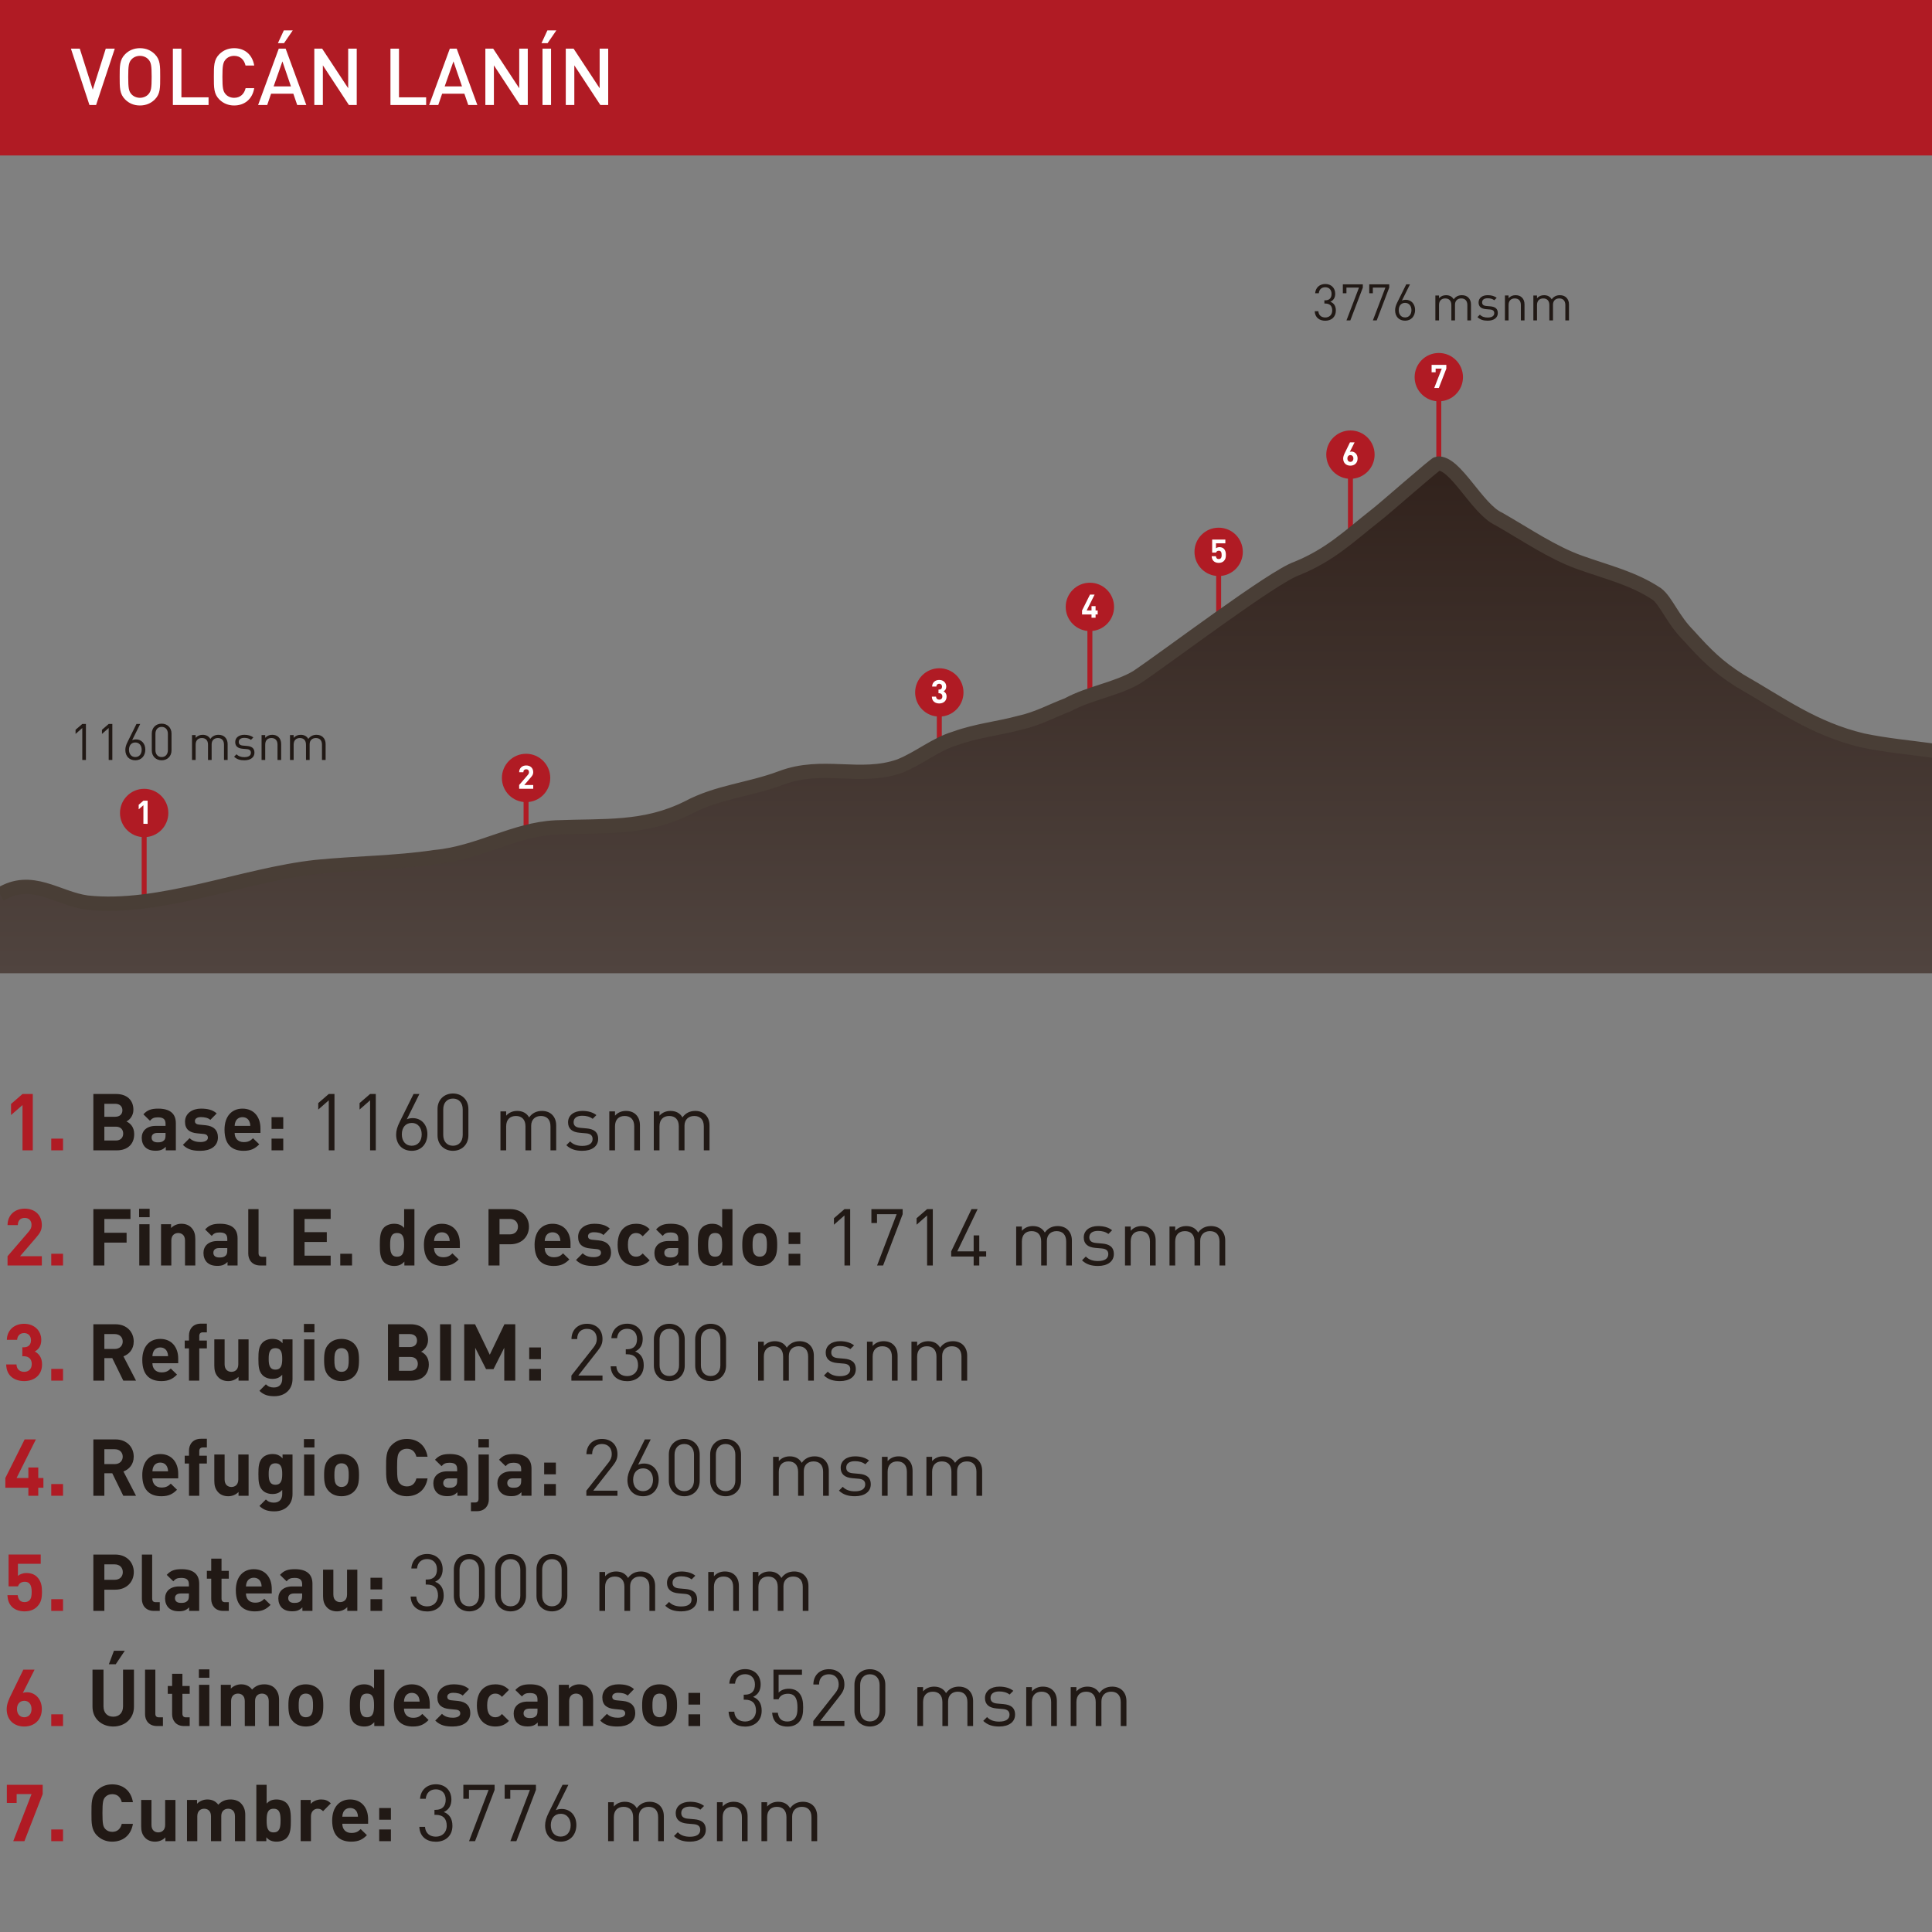 <?xml version="1.0" encoding="utf-8"?>
<!-- Generator: Adobe Illustrator 17.0.0, SVG Export Plug-In . SVG Version: 6.00 Build 0)  -->
<!DOCTYPE svg PUBLIC "-//W3C//DTD SVG 1.1//EN" "http://www.w3.org/Graphics/SVG/1.1/DTD/svg11.dtd">
<svg version="1.1" id="Capa_1" xmlns="http://www.w3.org/2000/svg" xmlns:xlink="http://www.w3.org/1999/xlink" x="0px" y="0px"
	 width="400px" height="400.029px" viewBox="0 0 400 400.029" enable-background="new 0 0 400 400.029" xml:space="preserve">
<rect x="0" y="0" width="400" height="400.029" fill="#808080" stroke="none"/>
<g>
	<g>
		
			<line fill="none" stroke="#B01B24" stroke-width="1.026" stroke-miterlimit="10" x1="29.848" y1="192.458" x2="29.848" y2="168.321"/>
		<circle fill="#B01B24" cx="29.848" cy="168.321" r="5.005"/>
	</g>
	<g>
		<path fill="#FFFFFF" d="M29.689,170.565v-3.849l-0.976,0.848v-0.942l0.976-0.848h0.875v4.791H29.689z"/>
	</g>
</g>
<g>
	<g>
		
			<line fill="none" stroke="#B01B24" stroke-width="1.026" stroke-miterlimit="10" x1="108.917" y1="185.204" x2="108.917" y2="161.067"/>
		<circle fill="#B01B24" cx="108.917" cy="161.067" r="5.005"/>
	</g>
	<g>
		<path fill="#FFFFFF" d="M107.486,163.311v-0.787l1.79-2.079c0.175-0.209,0.249-0.357,0.249-0.579c0-0.357-0.209-0.599-0.579-0.599
			c-0.289,0-0.585,0.148-0.585,0.612h-0.875c0-0.875,0.64-1.4,1.46-1.4c0.848,0,1.454,0.532,1.454,1.393
			c0,0.464-0.182,0.713-0.512,1.097l-1.339,1.554h1.851v0.787H107.486z"/>
	</g>
</g>
<g>
	<g>
		
			<line fill="none" stroke="#B01B24" stroke-width="1.026" stroke-miterlimit="10" x1="194.475" y1="167.497" x2="194.475" y2="143.36"/>
		<circle fill="#B01B24" cx="194.475" cy="143.36" r="5.005"/>
	</g>
	<g>
		<path fill="#FFFFFF" d="M194.458,145.644c-0.78,0-1.514-0.411-1.528-1.413h0.875c0.014,0.431,0.31,0.626,0.653,0.626
			c0.377,0,0.646-0.235,0.646-0.666c0-0.397-0.242-0.66-0.673-0.66h-0.128v-0.76h0.128c0.424,0,0.605-0.262,0.605-0.599
			c0-0.404-0.269-0.612-0.585-0.612c-0.329,0-0.572,0.215-0.592,0.579h-0.875c0.02-0.855,0.659-1.366,1.467-1.366
			c0.848,0,1.461,0.565,1.461,1.373c0,0.518-0.236,0.814-0.552,0.982c0.343,0.182,0.619,0.511,0.619,1.09
			C195.979,145.173,195.279,145.644,194.458,145.644z"/>
	</g>
</g>
<g>
	<g>
		
			<line fill="none" stroke="#B01B24" stroke-width="1.026" stroke-miterlimit="10" x1="225.649" y1="149.79" x2="225.649" y2="125.653"/>
		<circle fill="#B01B24" cx="225.649" cy="125.653" r="5.005"/>
	</g>
	<g>
		<path fill="#FFFFFF" d="M226.829,127.217v0.68h-0.842v-0.68h-1.958v-0.828l1.642-3.284h0.956l-1.642,3.284h1.002v-0.895h0.842
			v0.895h0.437v0.828H226.829z"/>
	</g>
</g>
<g>
	<g>
		
			<line fill="none" stroke="#B01B24" stroke-width="1.026" stroke-miterlimit="10" x1="252.309" y1="138.393" x2="252.309" y2="114.257"/>
		<circle fill="#B01B24" cx="252.309" cy="114.257" r="5.005"/>
	</g>
	<g>
		<path fill="#FFFFFF" d="M253.382,116.15c-0.215,0.215-0.559,0.39-1.057,0.39c-0.498,0-0.861-0.175-1.07-0.384
			c-0.296-0.296-0.363-0.646-0.391-0.996h0.875c0.047,0.377,0.222,0.592,0.585,0.592c0.168,0,0.31-0.047,0.417-0.155
			c0.155-0.155,0.189-0.41,0.189-0.713c0-0.552-0.162-0.861-0.585-0.861c-0.357,0-0.518,0.202-0.579,0.39h-0.801v-2.705h2.732v0.787
			h-1.938v1.03c0.128-0.121,0.397-0.242,0.72-0.242c0.397,0,0.7,0.128,0.895,0.323c0.377,0.377,0.431,0.828,0.431,1.279
			C253.806,115.423,253.732,115.8,253.382,116.15z"/>
	</g>
</g>
<g>
	<g>
		
			<line fill="none" stroke="#B01B24" stroke-width="1.026" stroke-miterlimit="10" x1="279.594" y1="118.263" x2="279.594" y2="94.127"/>
		<circle fill="#B01B24" cx="279.594" cy="94.127" r="5.005"/>
	</g>
	<g>
		<path fill="#FFFFFF" d="M279.583,96.411c-0.848,0-1.494-0.532-1.494-1.481c0-0.437,0.188-0.841,0.403-1.278l1.01-2.073h0.956
			l-0.996,1.979c0.114-0.047,0.242-0.061,0.356-0.061c0.646,0,1.258,0.531,1.258,1.42C281.077,95.859,280.431,96.411,279.583,96.411
			z M279.583,94.224c-0.357,0-0.619,0.256-0.619,0.7c0,0.444,0.262,0.7,0.619,0.7c0.356,0,0.619-0.256,0.619-0.7
			C280.203,94.499,279.953,94.224,279.583,94.224z"/>
	</g>
</g>
<g>
	<g>
		
			<line fill="none" stroke="#B01B24" stroke-width="1.026" stroke-miterlimit="10" x1="297.889" y1="102.222" x2="297.889" y2="78.085"/>
		<circle fill="#B01B24" cx="297.889" cy="78.085" r="5.005"/>
	</g>
	<g>
		<path fill="#FFFFFF" d="M297.892,80.329h-0.949l1.555-4.004h-1.265v0.754h-0.835v-1.541h3.049v0.787L297.892,80.329z"/>
	</g>
</g>
<g>
	<g>
		<path fill="#211915" d="M274.387,66.404c-1.173,0-2.127-0.618-2.189-1.969h0.754c0.063,0.932,0.723,1.299,1.435,1.299
			c0.807,0,1.435-0.534,1.435-1.446c0-0.901-0.45-1.446-1.467-1.446h-0.157v-0.66h0.157c0.911,0,1.33-0.513,1.33-1.351
			c0-0.89-0.576-1.362-1.299-1.362c-0.786,0-1.268,0.482-1.341,1.247h-0.754c0.084-1.205,0.964-1.917,2.095-1.917
			c1.215,0,2.053,0.807,2.053,2.022c0,0.786-0.335,1.351-1.006,1.655c0.754,0.283,1.142,0.89,1.142,1.823
			C276.577,65.671,275.602,66.404,274.387,66.404z"/>
		<path fill="#211915" d="M279.572,66.331h-0.796l2.588-6.788h-2.598v1.173h-0.744v-1.844h4.138v0.67L279.572,66.331z"/>
		<path fill="#211915" d="M285.039,66.331h-0.796l2.588-6.788h-2.598v1.173h-0.744v-1.844h4.138v0.67L285.039,66.331z"/>
		<path fill="#211915" d="M290.915,66.394c-1.268,0-2.074-0.859-2.074-2.148c0-0.534,0.157-1.048,0.471-1.676l1.833-3.698h0.775
			l-1.666,3.352c0.23-0.105,0.492-0.157,0.786-0.157c1.163,0,1.938,0.89,1.938,2.116C292.979,65.451,292.182,66.394,290.915,66.394z
			 M290.904,62.706c-0.796,0-1.31,0.587-1.31,1.509c0,0.911,0.513,1.509,1.31,1.509s1.32-0.597,1.32-1.509
			C292.224,63.387,291.763,62.706,290.904,62.706z"/>
		<path fill="#211915" d="M303.799,66.331v-3.174c0-0.911-0.492-1.372-1.268-1.372c-0.754,0-1.289,0.471-1.289,1.289v3.258h-0.754
			v-3.174c0-0.911-0.492-1.372-1.268-1.372c-0.775,0-1.289,0.471-1.289,1.372v3.174h-0.754v-5.154h0.754v0.566
			c0.367-0.419,0.88-0.629,1.456-0.629c0.712,0,1.268,0.293,1.582,0.859c0.398-0.566,0.974-0.859,1.697-0.859
			c0.555,0,1.016,0.178,1.33,0.482c0.367,0.356,0.555,0.838,0.555,1.435v3.3H303.799z"/>
		<path fill="#211915" d="M308.009,66.394c-0.87,0-1.55-0.199-2.116-0.744l0.503-0.503c0.409,0.43,0.964,0.597,1.603,0.597
			c0.849,0,1.372-0.304,1.372-0.911c0-0.45-0.262-0.702-0.859-0.754l-0.849-0.073c-1.006-0.084-1.54-0.534-1.54-1.383
			c0-0.943,0.796-1.509,1.896-1.509c0.733,0,1.393,0.178,1.854,0.555l-0.492,0.492c-0.367-0.283-0.838-0.409-1.372-0.409
			c-0.754,0-1.152,0.325-1.152,0.849c0,0.44,0.251,0.702,0.901,0.754l0.828,0.073c0.901,0.084,1.519,0.43,1.519,1.393
			C310.104,65.818,309.256,66.394,308.009,66.394z"/>
		<path fill="#211915" d="M314.88,66.331v-3.174c0-0.911-0.492-1.372-1.268-1.372c-0.775,0-1.278,0.471-1.278,1.372v3.174h-0.754
			v-5.154h0.754v0.566c0.367-0.419,0.869-0.629,1.446-0.629c0.555,0,1.006,0.168,1.32,0.482c0.367,0.356,0.534,0.838,0.534,1.435
			v3.3H314.88z"/>
		<path fill="#211915" d="M324.088,66.331v-3.174c0-0.911-0.492-1.372-1.268-1.372c-0.754,0-1.289,0.471-1.289,1.289v3.258h-0.754
			v-3.174c0-0.911-0.492-1.372-1.268-1.372c-0.775,0-1.289,0.471-1.289,1.372v3.174h-0.754v-5.154h0.754v0.566
			c0.367-0.419,0.88-0.629,1.456-0.629c0.712,0,1.268,0.293,1.582,0.859c0.398-0.566,0.974-0.859,1.697-0.859
			c0.555,0,1.016,0.178,1.33,0.482c0.367,0.356,0.555,0.838,0.555,1.435v3.3H324.088z"/>
	</g>
</g>
<g>
	<g>
		<path fill="#211915" d="M17.036,157.347v-6.621l-1.393,1.226v-0.859l1.393-1.205h0.754v7.459H17.036z"/>
		<path fill="#211915" d="M22.503,157.347v-6.621l-1.393,1.226v-0.859l1.393-1.205h0.754v7.459H22.503z"/>
		<path fill="#211915" d="M28.023,157.41c-1.268,0-2.074-0.859-2.074-2.148c0-0.534,0.157-1.048,0.471-1.676l1.833-3.698h0.775
			l-1.666,3.352c0.23-0.105,0.492-0.157,0.786-0.157c1.163,0,1.938,0.89,1.938,2.116C30.087,156.467,29.291,157.41,28.023,157.41z
			 M28.013,153.722c-0.796,0-1.309,0.587-1.309,1.509c0,0.911,0.513,1.509,1.309,1.509s1.32-0.597,1.32-1.509
			C29.333,154.403,28.872,153.722,28.013,153.722z"/>
		<path fill="#211915" d="M33.469,157.41c-1.163,0-2.043-0.817-2.043-2.053v-3.478c0-1.236,0.88-2.053,2.043-2.053
			s2.043,0.817,2.043,2.053v3.478C35.512,156.593,34.632,157.41,33.469,157.41z M34.758,151.921c0-0.817-0.461-1.425-1.289-1.425
			c-0.828,0-1.289,0.608-1.289,1.425v3.394c0,0.817,0.461,1.425,1.289,1.425c0.828,0,1.289-0.608,1.289-1.425V151.921z"/>
		<path fill="#211915" d="M46.375,157.347v-3.174c0-0.911-0.492-1.372-1.268-1.372c-0.754,0-1.289,0.471-1.289,1.289v3.258h-0.754
			v-3.174c0-0.911-0.492-1.372-1.268-1.372c-0.775,0-1.289,0.471-1.289,1.372v3.174h-0.754v-5.154h0.754v0.566
			c0.367-0.419,0.88-0.629,1.456-0.629c0.712,0,1.268,0.293,1.582,0.859c0.398-0.566,0.974-0.859,1.697-0.859
			c0.555,0,1.016,0.178,1.33,0.482c0.367,0.356,0.555,0.838,0.555,1.435v3.3H46.375z"/>
		<path fill="#211915" d="M50.585,157.41c-0.87,0-1.55-0.199-2.116-0.744l0.503-0.503c0.409,0.43,0.964,0.597,1.603,0.597
			c0.849,0,1.372-0.304,1.372-0.911c0-0.45-0.262-0.702-0.859-0.754l-0.849-0.073c-1.006-0.084-1.54-0.534-1.54-1.383
			c0-0.943,0.796-1.509,1.896-1.509c0.733,0,1.393,0.178,1.854,0.555l-0.492,0.492c-0.367-0.283-0.838-0.409-1.372-0.409
			c-0.754,0-1.152,0.325-1.152,0.849c0,0.44,0.251,0.702,0.901,0.754l0.828,0.073c0.901,0.084,1.519,0.43,1.519,1.393
			C52.68,156.834,51.831,157.41,50.585,157.41z"/>
		<path fill="#211915" d="M57.456,157.347v-3.174c0-0.911-0.492-1.372-1.268-1.372c-0.775,0-1.278,0.471-1.278,1.372v3.174h-0.754
			v-5.154h0.754v0.566c0.367-0.419,0.87-0.629,1.446-0.629c0.555,0,1.006,0.168,1.32,0.482c0.367,0.356,0.534,0.838,0.534,1.435v3.3
			H57.456z"/>
		<path fill="#211915" d="M66.663,157.347v-3.174c0-0.911-0.492-1.372-1.268-1.372c-0.754,0-1.289,0.471-1.289,1.289v3.258h-0.754
			v-3.174c0-0.911-0.492-1.372-1.268-1.372c-0.775,0-1.289,0.471-1.289,1.372v3.174h-0.754v-5.154h0.754v0.566
			c0.367-0.419,0.88-0.629,1.456-0.629c0.712,0,1.268,0.293,1.582,0.859c0.398-0.566,0.974-0.859,1.697-0.859
			c0.555,0,1.016,0.178,1.33,0.482c0.367,0.356,0.555,0.838,0.555,1.435v3.3H66.663z"/>
	</g>
</g>
<g>
	<defs>
		<rect id="SVGID_3_" x="0" y="23.999" width="400" height="177.504"/>
	</defs>
	<clipPath id="SVGID_2_">
		<use xlink:href="#SVGID_3_"  overflow="visible"/>
	</clipPath>
	<g clip-path="url(#SVGID_2_)">
		
			<linearGradient id="SVGID_4_" gradientUnits="userSpaceOnUse" x1="-3027.703" y1="201.503" x2="-3027.703" y2="95.971" gradientTransform="matrix(-1 0 0 1 -2731.93 0)">
			<stop  offset="0" style="stop-color:#50443F"/>
			<stop  offset="1" style="stop-color:#31221C"/>
		</linearGradient>
		<path fill="url(#SVGID_4_)" d="M0,185.227c6.55-4.094,11.872,0.819,18.012,1.637c15.147,1.637,32.341-5.731,47.487-7.369
			c8.187-0.819,16.375-0.819,24.562-2.047c9.006-0.819,16.375-5.731,24.972-6.141c10.234-0.409,18.422,0.409,27.428-4.094
			c6.141-3.275,12.691-3.684,19.241-6.141c8.597-3.275,16.375,0.409,24.562-2.456c4.094-1.637,7.369-4.503,11.462-5.731
			c4.503-1.637,9.006-2.047,13.509-3.275c3.684-0.819,6.55-2.456,9.825-3.684c4.503-2.456,10.234-3.275,14.328-5.731
			c6.141-4.094,28.247-20.878,33.159-22.516c6.959-2.866,10.644-6.55,16.375-11.053c1.637-1.228,12.281-10.644,12.691-10.644
			c3.684-0.409,8.187,9.416,12.691,11.462c5.731,3.275,11.053,6.959,16.784,9.006c5.731,2.047,11.053,3.275,15.966,6.55
			c1.925,1.48,3.258,5.277,6.533,8.552c3.684,4.094,6.07,6.481,10.574,9.346c8.597,4.912,15.235,9.939,25.469,12.396
			c9.825,2.047,18.422,1.637,27.428,5.322c8.597,3.684,18.012,4.094,27.428,4.094c9.006,0,13.919,3.684,21.697,6.959
			c6.959,3.275,13.509,0.819,20.469,2.047c6.141,1.228,9.416,4.503,16.375,4.503c9.006,0,16.784,0.819,26.2,2.047
			c12.691,2.047,24.972,3.684,37.253,5.731c5.322,0.819,10.234,1.228,15.147,2.866c4.913,1.637,8.188,2.456,13.919,1.228v13.41H0
			L0,185.227z"/>
		<path fill="none" stroke="#493E36" stroke-width="2.956" stroke-miterlimit="10" d="M0,185.227
			c6.55-4.094,11.872,0.819,18.012,1.637c15.147,1.637,32.341-5.731,47.487-7.369c8.187-0.819,16.375-0.819,24.562-2.047
			c9.006-0.819,16.375-5.731,24.972-6.141c10.234-0.409,18.422,0.409,27.428-4.094c6.141-3.275,12.691-3.684,19.241-6.141
			c8.597-3.275,16.375,0.409,24.562-2.456c4.094-1.637,7.369-4.503,11.462-5.731c4.503-1.637,9.006-2.047,13.509-3.275
			c3.684-0.819,6.55-2.456,9.825-3.684c4.503-2.456,10.234-3.275,14.328-5.731c6.141-4.094,28.247-20.878,33.159-22.516
			c6.959-2.866,10.644-6.55,16.375-11.053c1.637-1.228,12.281-10.644,12.691-10.644c3.684-0.409,8.187,9.416,12.691,11.462
			c5.731,3.275,11.053,6.959,16.784,9.006c5.731,2.047,11.053,3.275,15.966,6.55c1.925,1.48,3.258,5.277,6.533,8.552
			c3.684,4.094,6.07,6.481,10.574,9.346c8.597,4.912,15.235,9.939,25.469,12.396c9.825,2.047,18.422,1.637,27.428,5.322
			c8.597,3.684,18.012,4.094,27.428,4.094c9.006,0,13.919,3.684,21.697,6.959c6.959,3.275,13.509,0.819,20.469,2.047
			c6.141,1.228,9.416,4.503,16.375,4.503c9.006,0,16.784,0.819,26.2,2.047c12.691,2.047,24.972,3.684,37.253,5.731
			c5.322,0.819,10.234,1.228,15.147,2.866c4.913,1.637,8.188,2.456,13.919,1.228"/>
	</g>
</g>
<g>
	<g>
		<path fill="#B01B24" d="M4.66,238.165v-9.373l-2.376,2.065v-2.294l2.376-2.065h2.13v11.667H4.66z"/>
		<path fill="#B01B24" d="M10.61,238.165v-2.425h2.441v2.425H10.61z"/>
		<path fill="#211915" d="M24.212,238.165h-4.884v-11.667h4.687c2.277,0,3.605,1.278,3.605,3.277c0,1.295-0.852,2.13-1.442,2.409
			c0.705,0.328,1.606,1.065,1.606,2.622C27.784,236.985,26.293,238.165,24.212,238.165z M23.835,228.529h-2.228v2.688h2.228
			c0.967,0,1.507-0.541,1.507-1.344C25.342,229.07,24.802,228.529,23.835,228.529z M23.982,233.265h-2.376v2.868h2.376
			c1.032,0,1.524-0.655,1.524-1.442C25.506,233.904,25.015,233.265,23.982,233.265z"/>
		<path fill="#211915" d="M34.324,238.165v-0.737c-0.573,0.574-1.115,0.819-2.098,0.819c-0.967,0-1.671-0.246-2.18-0.754
			c-0.459-0.475-0.704-1.163-0.704-1.917c0-1.36,0.934-2.475,2.916-2.475h2.016v-0.426c0-0.934-0.459-1.344-1.589-1.344
			c-0.819,0-1.197,0.196-1.639,0.705l-1.36-1.327c0.836-0.918,1.655-1.18,3.081-1.18c2.393,0,3.638,1.016,3.638,3.015v5.621H34.324z
			 M34.275,234.56h-1.688c-0.771,0-1.197,0.361-1.197,0.967c0,0.59,0.393,0.983,1.229,0.983c0.59,0,0.967-0.049,1.344-0.409
			c0.229-0.213,0.311-0.557,0.311-1.082V234.56z"/>
		<path fill="#211915" d="M41.502,238.263c-1.344,0-2.556-0.148-3.638-1.229l1.393-1.393c0.704,0.705,1.622,0.803,2.277,0.803
			c0.737,0,1.508-0.246,1.508-0.885c0-0.426-0.229-0.721-0.902-0.787l-1.344-0.131c-1.54-0.148-2.49-0.819-2.49-2.393
			c0-1.77,1.557-2.72,3.294-2.72c1.328,0,2.441,0.23,3.261,1l-1.311,1.328c-0.492-0.443-1.245-0.574-1.983-0.574
			c-0.852,0-1.213,0.393-1.213,0.819c0,0.311,0.131,0.672,0.885,0.737l1.343,0.131c1.688,0.164,2.54,1.065,2.54,2.507
			C45.124,237.362,43.518,238.263,41.502,238.263z"/>
		<path fill="#211915" d="M48.582,234.56c0,1.098,0.672,1.901,1.868,1.901c0.934,0,1.393-0.262,1.934-0.803l1.294,1.262
			c-0.868,0.869-1.704,1.344-3.245,1.344c-2.015,0-3.949-0.918-3.949-4.375c0-2.786,1.508-4.359,3.72-4.359
			c2.376,0,3.72,1.737,3.72,4.08v0.95H48.582z M51.63,232.184c-0.229-0.508-0.704-0.885-1.425-0.885
			c-0.721,0-1.197,0.377-1.426,0.885c-0.131,0.311-0.18,0.541-0.197,0.918h3.245C51.81,232.724,51.762,232.495,51.63,232.184z"/>
		<path fill="#211915" d="M56.22,233.724v-2.425h2.425v2.425H56.22z M56.22,238.165v-2.425h2.425v2.425H56.22z"/>
		<path fill="#211915" d="M68.069,238.165v-10.357l-2.179,1.917v-1.344l2.179-1.884h1.18v11.667H68.069z"/>
		<path fill="#211915" d="M76.623,238.165v-10.357l-2.179,1.917v-1.344l2.179-1.884h1.18v11.667H76.623z"/>
		<path fill="#211915" d="M85.26,238.263c-1.983,0-3.245-1.344-3.245-3.359c0-0.836,0.246-1.639,0.737-2.622l2.868-5.784h1.212
			l-2.606,5.244c0.361-0.164,0.771-0.246,1.229-0.246c1.819,0,3.032,1.393,3.032,3.31C88.489,236.788,87.243,238.263,85.26,238.263z
			 M85.244,232.495c-1.245,0-2.049,0.918-2.049,2.36c0,1.426,0.803,2.36,2.049,2.36c1.245,0,2.065-0.934,2.065-2.36
			C87.309,233.56,86.588,232.495,85.244,232.495z"/>
		<path fill="#211915" d="M93.782,238.263c-1.819,0-3.196-1.278-3.196-3.212v-5.441c0-1.934,1.376-3.212,3.196-3.212
			c1.819,0,3.195,1.278,3.195,3.212v5.441C96.978,236.985,95.601,238.263,93.782,238.263z M95.798,229.676
			c0-1.278-0.721-2.228-2.015-2.228c-1.295,0-2.015,0.95-2.015,2.228v5.309c0,1.278,0.721,2.229,2.015,2.229
			c1.294,0,2.015-0.95,2.015-2.229V229.676z"/>
		<path fill="#211915" d="M113.972,238.165v-4.965c0-1.426-0.771-2.147-1.983-2.147c-1.18,0-2.015,0.737-2.015,2.016v5.096h-1.18
			v-4.965c0-1.426-0.77-2.147-1.982-2.147c-1.213,0-2.016,0.737-2.016,2.147v4.965h-1.18v-8.062h1.18v0.885
			c0.574-0.655,1.376-0.983,2.278-0.983c1.115,0,1.983,0.459,2.475,1.344c0.623-0.885,1.524-1.344,2.654-1.344
			c0.868,0,1.589,0.279,2.081,0.754c0.573,0.557,0.868,1.311,0.868,2.245v5.162H113.972z"/>
		<path fill="#211915" d="M120.561,238.263c-1.36,0-2.425-0.311-3.31-1.163l0.786-0.787c0.639,0.672,1.508,0.934,2.507,0.934
			c1.328,0,2.147-0.475,2.147-1.426c0-0.705-0.41-1.098-1.344-1.18l-1.328-0.115c-1.573-0.131-2.409-0.836-2.409-2.163
			c0-1.475,1.245-2.36,2.966-2.36c1.147,0,2.18,0.279,2.901,0.869l-0.77,0.77c-0.574-0.443-1.311-0.639-2.147-0.639
			c-1.18,0-1.802,0.508-1.802,1.328c0,0.688,0.393,1.098,1.41,1.18l1.294,0.115c1.409,0.131,2.376,0.672,2.376,2.18
			C123.839,237.362,122.512,238.263,120.561,238.263z"/>
		<path fill="#211915" d="M131.312,238.165v-4.965c0-1.426-0.77-2.147-1.983-2.147c-1.212,0-1.999,0.737-1.999,2.147v4.965h-1.18
			v-8.062h1.18v0.885c0.574-0.655,1.36-0.983,2.262-0.983c0.868,0,1.573,0.262,2.065,0.754c0.573,0.557,0.836,1.311,0.836,2.245
			v5.162H131.312z"/>
		<path fill="#211915" d="M145.717,238.165v-4.965c0-1.426-0.771-2.147-1.983-2.147c-1.18,0-2.015,0.737-2.015,2.016v5.096h-1.18
			v-4.965c0-1.426-0.77-2.147-1.982-2.147c-1.213,0-2.016,0.737-2.016,2.147v4.965h-1.18v-8.062h1.18v0.885
			c0.574-0.655,1.376-0.983,2.278-0.983c1.115,0,1.983,0.459,2.475,1.344c0.623-0.885,1.524-1.344,2.654-1.344
			c0.868,0,1.589,0.279,2.081,0.754c0.573,0.557,0.868,1.311,0.868,2.245v5.162H145.717z"/>
		<path fill="#B01B24" d="M1.563,262.003v-1.917l4.359-5.063c0.426-0.508,0.606-0.869,0.606-1.409c0-0.869-0.508-1.458-1.41-1.458
			c-0.705,0-1.425,0.361-1.425,1.491H1.563c0-2.13,1.557-3.408,3.556-3.408c2.065,0,3.54,1.294,3.54,3.392
			c0,1.131-0.442,1.737-1.245,2.671l-3.261,3.785h4.506v1.917H1.563z"/>
		<path fill="#B01B24" d="M10.61,262.003v-2.425h2.441v2.425H10.61z"/>
		<path fill="#211915" d="M21.607,252.368v2.868h4.605v2.032h-4.605v4.736h-2.278v-11.667h7.685v2.032H21.607z"/>
		<path fill="#211915" d="M28.801,252.007v-1.737h2.18v1.737H28.801z M28.834,262.003v-8.538h2.131v8.538H28.834z"/>
		<path fill="#211915" d="M38.306,262.003v-5.162c0-1.164-0.737-1.557-1.41-1.557c-0.672,0-1.425,0.393-1.425,1.557v5.162h-2.131
			v-8.538h2.081v0.787c0.558-0.59,1.344-0.885,2.131-0.885c0.852,0,1.54,0.279,2.015,0.754c0.688,0.688,0.868,1.491,0.868,2.425
			v5.457H38.306z"/>
		<path fill="#211915" d="M47.107,262.003v-0.737c-0.573,0.574-1.114,0.819-2.098,0.819c-0.967,0-1.671-0.246-2.18-0.754
			c-0.459-0.475-0.704-1.163-0.704-1.917c0-1.36,0.934-2.475,2.916-2.475h2.016v-0.426c0-0.934-0.459-1.344-1.59-1.344
			c-0.819,0-1.196,0.196-1.638,0.705l-1.36-1.327c0.836-0.918,1.655-1.18,3.081-1.18c2.393,0,3.638,1.016,3.638,3.015v5.621H47.107z
			 M47.058,258.398h-1.688c-0.771,0-1.197,0.361-1.197,0.967c0,0.59,0.393,0.983,1.229,0.983c0.59,0,0.967-0.049,1.344-0.409
			c0.229-0.213,0.311-0.557,0.311-1.082V258.398z"/>
		<path fill="#211915" d="M53.892,262.003c-1.753,0-2.49-1.229-2.49-2.442v-9.226h2.13v9.095c0,0.508,0.213,0.77,0.754,0.77h0.819
			v1.802H53.892z"/>
		<path fill="#211915" d="M60.776,262.003v-11.667h7.685v2.032h-5.407v2.737h4.605v2.032h-4.605v2.835h5.407v2.032H60.776z"/>
		<path fill="#211915" d="M70.446,262.003v-2.425h2.441v2.425H70.446z"/>
		<path fill="#211915" d="M83.72,262.003V261.2c-0.59,0.655-1.212,0.901-2.114,0.901c-0.836,0-1.622-0.295-2.098-0.77
			c-0.852-0.852-0.868-2.327-0.868-3.605c0-1.278,0.016-2.737,0.868-3.589c0.475-0.475,1.245-0.77,2.081-0.77
			c0.868,0,1.524,0.23,2.081,0.852v-3.884h2.13v11.667H83.72z M82.212,255.285c-1.278,0-1.442,1.049-1.442,2.441
			c0,1.393,0.164,2.458,1.442,2.458s1.458-1.065,1.458-2.458C83.671,256.333,83.49,255.285,82.212,255.285z"/>
		<path fill="#211915" d="M89.866,258.398c0,1.098,0.672,1.901,1.868,1.901c0.934,0,1.393-0.262,1.934-0.803l1.294,1.262
			c-0.868,0.869-1.704,1.344-3.245,1.344c-2.015,0-3.949-0.918-3.949-4.375c0-2.786,1.508-4.359,3.72-4.359
			c2.376,0,3.72,1.737,3.72,4.08v0.95H89.866z M92.913,256.022c-0.229-0.508-0.704-0.885-1.425-0.885s-1.197,0.377-1.426,0.885
			c-0.131,0.311-0.18,0.541-0.197,0.918h3.245C93.094,256.563,93.045,256.333,92.913,256.022z"/>
		<path fill="#211915" d="M105.664,257.612h-2.245v4.392h-2.278v-11.667h4.523c2.409,0,3.851,1.655,3.851,3.638
			C109.516,255.957,108.073,257.612,105.664,257.612z M105.55,252.368h-2.13v3.195h2.13c1.032,0,1.688-0.639,1.688-1.589
			C107.238,253.023,106.582,252.368,105.55,252.368z"/>
		<path fill="#211915" d="M112.777,258.398c0,1.098,0.672,1.901,1.868,1.901c0.934,0,1.393-0.262,1.934-0.803l1.294,1.262
			c-0.868,0.869-1.704,1.344-3.245,1.344c-2.015,0-3.949-0.918-3.949-4.375c0-2.786,1.508-4.359,3.72-4.359
			c2.376,0,3.72,1.737,3.72,4.08v0.95H112.777z M115.825,256.022c-0.229-0.508-0.704-0.885-1.425-0.885s-1.197,0.377-1.426,0.885
			c-0.131,0.311-0.18,0.541-0.197,0.918h3.245C116.005,256.563,115.956,256.333,115.825,256.022z"/>
		<path fill="#211915" d="M122.889,262.102c-1.344,0-2.556-0.148-3.638-1.229l1.393-1.393c0.704,0.705,1.622,0.803,2.277,0.803
			c0.737,0,1.508-0.246,1.508-0.885c0-0.426-0.229-0.721-0.902-0.787l-1.344-0.131c-1.54-0.148-2.49-0.819-2.49-2.393
			c0-1.77,1.557-2.72,3.294-2.72c1.328,0,2.441,0.23,3.261,1l-1.311,1.328c-0.492-0.443-1.245-0.574-1.983-0.574
			c-0.852,0-1.213,0.393-1.213,0.819c0,0.311,0.131,0.672,0.885,0.737l1.343,0.131c1.688,0.164,2.54,1.065,2.54,2.507
			C126.51,261.2,124.904,262.102,122.889,262.102z"/>
		<path fill="#211915" d="M131.69,262.102c-1.705,0-3.818-0.918-3.818-4.375c0-3.458,2.114-4.359,3.818-4.359
			c1.18,0,2.064,0.361,2.819,1.147l-1.442,1.442c-0.442-0.475-0.819-0.672-1.376-0.672c-0.508,0-0.902,0.18-1.213,0.557
			c-0.328,0.41-0.475,0.983-0.475,1.885c0,0.902,0.147,1.491,0.475,1.901c0.311,0.377,0.705,0.557,1.213,0.557
			c0.557,0,0.934-0.196,1.376-0.672l1.442,1.426C133.754,261.725,132.869,262.102,131.69,262.102z"/>
		<path fill="#211915" d="M140.471,262.003v-0.737c-0.573,0.574-1.114,0.819-2.098,0.819c-0.967,0-1.671-0.246-2.18-0.754
			c-0.459-0.475-0.704-1.163-0.704-1.917c0-1.36,0.934-2.475,2.916-2.475h2.016v-0.426c0-0.934-0.459-1.344-1.59-1.344
			c-0.819,0-1.196,0.196-1.638,0.705l-1.36-1.327c0.836-0.918,1.655-1.18,3.081-1.18c2.393,0,3.638,1.016,3.638,3.015v5.621H140.471
			z M140.422,258.398h-1.688c-0.771,0-1.197,0.361-1.197,0.967c0,0.59,0.393,0.983,1.229,0.983c0.59,0,0.967-0.049,1.344-0.409
			c0.229-0.213,0.311-0.557,0.311-1.082V258.398z"/>
		<path fill="#211915" d="M149.567,262.003V261.2c-0.59,0.655-1.212,0.901-2.114,0.901c-0.836,0-1.622-0.295-2.098-0.77
			c-0.852-0.852-0.868-2.327-0.868-3.605c0-1.278,0.016-2.737,0.868-3.589c0.475-0.475,1.245-0.77,2.081-0.77
			c0.868,0,1.524,0.23,2.081,0.852v-3.884h2.13v11.667H149.567z M148.06,255.285c-1.278,0-1.442,1.049-1.442,2.441
			c0,1.393,0.164,2.458,1.442,2.458c1.278,0,1.458-1.065,1.458-2.458C149.519,256.333,149.338,255.285,148.06,255.285z"/>
		<path fill="#211915" d="M159.942,261.053c-0.524,0.557-1.393,1.049-2.655,1.049c-1.262,0-2.114-0.492-2.638-1.049
			c-0.77-0.803-0.967-1.77-0.967-3.327c0-1.54,0.197-2.507,0.967-3.31c0.524-0.557,1.376-1.049,2.638-1.049
			c1.262,0,2.131,0.492,2.655,1.049c0.77,0.803,0.967,1.77,0.967,3.31C160.908,259.283,160.712,260.25,159.942,261.053z
			 M158.286,255.662c-0.246-0.246-0.574-0.377-1-0.377c-0.426,0-0.737,0.131-0.983,0.377c-0.442,0.443-0.492,1.18-0.492,2.065
			c0,0.885,0.049,1.639,0.492,2.081c0.246,0.246,0.557,0.377,0.983,0.377c0.426,0,0.754-0.131,1-0.377
			c0.442-0.442,0.492-1.196,0.492-2.081C158.778,256.842,158.729,256.104,158.286,255.662z"/>
		<path fill="#211915" d="M163.269,257.562v-2.425h2.425v2.425H163.269z M163.269,262.003v-2.425h2.425v2.425H163.269z"/>
		<path fill="#211915" d="M174.839,262.003v-10.357l-2.179,1.917v-1.344l2.179-1.884h1.18v11.667H174.839z"/>
		<path fill="#211915" d="M182.837,262.003h-1.245l4.048-10.619h-4.064v1.835h-1.163v-2.884h6.473v1.049L182.837,262.003z"/>
		<path fill="#211915" d="M191.948,262.003v-10.357l-2.179,1.917v-1.344l2.179-1.884h1.18v11.667H191.948z"/>
		<path fill="#211915" d="M202.749,260.152v1.852h-1.163v-1.852h-4.654v-1.065l4.211-8.75h1.262l-4.211,8.75h3.392v-3.31h1.163v3.31
			h1.425v1.065H202.749z"/>
		<path fill="#211915" d="M220.743,262.003v-4.965c0-1.426-0.771-2.147-1.983-2.147c-1.18,0-2.015,0.737-2.015,2.016v5.096h-1.18
			v-4.965c0-1.426-0.77-2.147-1.982-2.147c-1.213,0-2.016,0.737-2.016,2.147v4.965h-1.18v-8.062h1.18v0.885
			c0.574-0.655,1.376-0.983,2.278-0.983c1.115,0,1.983,0.459,2.475,1.344c0.623-0.885,1.524-1.344,2.654-1.344
			c0.868,0,1.589,0.279,2.081,0.754c0.573,0.557,0.868,1.311,0.868,2.245v5.162H220.743z"/>
		<path fill="#211915" d="M227.332,262.102c-1.36,0-2.425-0.311-3.31-1.163l0.786-0.787c0.639,0.672,1.508,0.934,2.507,0.934
			c1.328,0,2.147-0.475,2.147-1.426c0-0.704-0.41-1.098-1.344-1.18l-1.328-0.115c-1.573-0.131-2.409-0.836-2.409-2.163
			c0-1.475,1.245-2.36,2.966-2.36c1.147,0,2.18,0.279,2.901,0.869l-0.77,0.77c-0.574-0.443-1.311-0.639-2.147-0.639
			c-1.18,0-1.802,0.508-1.802,1.328c0,0.688,0.393,1.098,1.41,1.18l1.294,0.115c1.409,0.131,2.376,0.672,2.376,2.18
			C230.61,261.2,229.282,262.102,227.332,262.102z"/>
		<path fill="#211915" d="M238.083,262.003v-4.965c0-1.426-0.77-2.147-1.983-2.147c-1.212,0-1.999,0.737-1.999,2.147v4.965h-1.18
			v-8.062h1.18v0.885c0.574-0.655,1.36-0.983,2.262-0.983c0.868,0,1.573,0.262,2.065,0.754c0.573,0.557,0.836,1.311,0.836,2.245
			v5.162H238.083z"/>
		<path fill="#211915" d="M252.488,262.003v-4.965c0-1.426-0.771-2.147-1.983-2.147c-1.18,0-2.015,0.737-2.015,2.016v5.096h-1.18
			v-4.965c0-1.426-0.77-2.147-1.982-2.147c-1.213,0-2.016,0.737-2.016,2.147v4.965h-1.18v-8.062h1.18v0.885
			c0.574-0.655,1.376-0.983,2.278-0.983c1.115,0,1.983,0.459,2.475,1.344c0.623-0.885,1.524-1.344,2.654-1.344
			c0.868,0,1.589,0.279,2.081,0.754c0.573,0.557,0.868,1.311,0.868,2.245v5.162H252.488z"/>
		<path fill="#B01B24" d="M5.004,285.94c-1.901,0-3.687-1-3.72-3.441h2.13c0.033,1.049,0.754,1.524,1.589,1.524
			c0.918,0,1.573-0.574,1.573-1.622c0-0.967-0.59-1.606-1.639-1.606H4.627v-1.852h0.311c1.032,0,1.475-0.639,1.475-1.458
			c0-0.983-0.655-1.491-1.425-1.491c-0.803,0-1.393,0.524-1.442,1.409h-2.13c0.049-2.081,1.606-3.326,3.572-3.326
			c2.065,0,3.556,1.376,3.556,3.343c0,1.262-0.574,1.983-1.344,2.393c0.836,0.442,1.507,1.245,1.507,2.655
			C8.708,284.793,7.004,285.94,5.004,285.94z"/>
		<path fill="#B01B24" d="M10.61,285.842v-2.425h2.441v2.425H10.61z"/>
		<path fill="#211915" d="M25.523,285.842l-2.278-4.654h-1.638v4.654h-2.278v-11.667h4.572c2.376,0,3.785,1.622,3.785,3.572
			c0,1.639-1,2.654-2.131,3.064l2.606,5.031H25.523z M23.753,276.206h-2.146v3.081h2.146c1,0,1.655-0.639,1.655-1.54
			C25.408,276.845,24.753,276.206,23.753,276.206z"/>
		<path fill="#211915" d="M31.555,282.237c0,1.098,0.672,1.901,1.868,1.901c0.934,0,1.393-0.262,1.934-0.803l1.294,1.262
			c-0.868,0.869-1.704,1.344-3.245,1.344c-2.015,0-3.949-0.918-3.949-4.375c0-2.786,1.508-4.359,3.72-4.359
			c2.376,0,3.72,1.737,3.72,4.08v0.95H31.555z M34.603,279.861c-0.229-0.508-0.704-0.885-1.425-0.885
			c-0.721,0-1.197,0.377-1.426,0.885c-0.131,0.311-0.18,0.541-0.197,0.918h3.245C34.783,280.401,34.734,280.172,34.603,279.861z"/>
		<path fill="#211915" d="M41.257,279.173v6.669h-2.13v-6.669h-0.885v-1.622h0.885v-1.065c0-1.213,0.754-2.442,2.491-2.442h1.212
			v1.802h-0.836c-0.508,0-0.737,0.279-0.737,0.77v0.934h1.573v1.622H41.257z"/>
		<path fill="#211915" d="M49.385,285.842v-0.787c-0.557,0.59-1.344,0.885-2.13,0.885c-0.852,0-1.541-0.279-2.015-0.754
			c-0.689-0.689-0.869-1.491-0.869-2.425v-5.457h2.131v5.162c0,1.163,0.737,1.557,1.409,1.557c0.672,0,1.426-0.393,1.426-1.557
			v-5.162h2.13v8.538H49.385z"/>
		<path fill="#211915" d="M56.81,289.07c-1.311,0-2.213-0.262-3.097-1.115l1.328-1.344c0.475,0.459,0.95,0.655,1.671,0.655
			c1.278,0,1.72-0.901,1.72-1.77v-0.868c-0.557,0.623-1.196,0.852-2.032,0.852c-0.836,0-1.557-0.278-2.032-0.754
			c-0.803-0.803-0.868-1.901-0.868-3.392c0-1.491,0.066-2.573,0.868-3.376c0.475-0.475,1.213-0.754,2.049-0.754
			c0.901,0,1.491,0.246,2.081,0.901v-0.803h2.064v8.226C60.562,287.579,59.103,289.07,56.81,289.07z M57.023,279.123
			c-1.262,0-1.393,1.081-1.393,2.212s0.132,2.229,1.393,2.229c1.262,0,1.409-1.098,1.409-2.229S58.285,279.123,57.023,279.123z"/>
		<path fill="#211915" d="M62.923,275.846v-1.737h2.18v1.737H62.923z M62.956,285.842v-8.538h2.131v8.538H62.956z"/>
		<path fill="#211915" d="M73.362,284.892c-0.524,0.557-1.393,1.049-2.655,1.049s-2.114-0.492-2.638-1.049
			c-0.77-0.803-0.967-1.77-0.967-3.327c0-1.54,0.197-2.507,0.967-3.31c0.524-0.557,1.376-1.049,2.638-1.049s2.131,0.492,2.655,1.049
			c0.77,0.803,0.967,1.77,0.967,3.31C74.329,283.122,74.132,284.089,73.362,284.892z M71.707,279.5
			c-0.246-0.246-0.574-0.377-1-0.377s-0.737,0.131-0.983,0.377c-0.442,0.443-0.492,1.18-0.492,2.065
			c0,0.885,0.049,1.639,0.492,2.081c0.246,0.246,0.557,0.377,0.983,0.377s0.754-0.131,1-0.377c0.442-0.442,0.492-1.196,0.492-2.081
			C72.198,280.68,72.149,279.943,71.707,279.5z"/>
		<path fill="#211915" d="M85.211,285.842h-4.884v-11.667h4.687c2.277,0,3.605,1.278,3.605,3.277c0,1.295-0.852,2.13-1.442,2.409
			c0.705,0.328,1.606,1.065,1.606,2.622C88.784,284.662,87.292,285.842,85.211,285.842z M84.834,276.206h-2.228v2.688h2.228
			c0.967,0,1.507-0.541,1.507-1.344C86.342,276.747,85.801,276.206,84.834,276.206z M84.981,280.942h-2.376v2.868h2.376
			c1.032,0,1.524-0.655,1.524-1.442C86.506,281.581,86.014,280.942,84.981,280.942z"/>
		<path fill="#211915" d="M91.112,285.842v-11.667h2.278v11.667H91.112z"/>
		<path fill="#211915" d="M104.402,285.842v-6.801l-2.228,4.425h-1.541l-2.245-4.425v6.801H96.11v-11.667h2.245l3.048,6.309
			l3.032-6.309h2.245v11.667H104.402z"/>
		<path fill="#211915" d="M109.566,281.401v-2.425h2.425v2.425H109.566z M109.566,285.842v-2.425h2.425v2.425H109.566z"/>
		<path fill="#211915" d="M118.301,285.842v-1.049l4.605-5.85c0.442-0.573,0.655-1.081,0.655-1.72c0-1.262-0.754-2.098-2.032-2.098
			c-1.081,0-2.032,0.606-2.032,2.114h-1.18c0-1.835,1.262-3.163,3.211-3.163c1.918,0,3.212,1.229,3.212,3.146
			c0,0.934-0.295,1.54-0.934,2.36l-4.08,5.211h5.014v1.049H118.301z"/>
		<path fill="#211915" d="M129.854,285.957c-1.835,0-3.326-0.967-3.424-3.081h1.18c0.098,1.458,1.131,2.032,2.245,2.032
			c1.262,0,2.245-0.836,2.245-2.261c0-1.409-0.705-2.261-2.294-2.261h-0.246v-1.032h0.246c1.425,0,2.081-0.803,2.081-2.114
			c0-1.393-0.902-2.13-2.032-2.13c-1.229,0-1.983,0.754-2.098,1.95h-1.18c0.131-1.884,1.507-2.999,3.277-2.999
			c1.901,0,3.212,1.262,3.212,3.163c0,1.229-0.524,2.114-1.573,2.589c1.18,0.442,1.786,1.393,1.786,2.851
			C133.279,284.809,131.755,285.957,129.854,285.957z"/>
		<path fill="#211915" d="M138.573,285.94c-1.819,0-3.196-1.278-3.196-3.212v-5.441c0-1.934,1.376-3.212,3.196-3.212
			c1.819,0,3.195,1.278,3.195,3.212v5.441C141.769,284.662,140.392,285.94,138.573,285.94z M140.589,277.354
			c0-1.278-0.721-2.228-2.015-2.228c-1.295,0-2.015,0.95-2.015,2.228v5.309c0,1.278,0.721,2.229,2.015,2.229
			c1.294,0,2.015-0.95,2.015-2.229V277.354z"/>
		<path fill="#211915" d="M147.128,285.94c-1.819,0-3.196-1.278-3.196-3.212v-5.441c0-1.934,1.376-3.212,3.196-3.212
			c1.819,0,3.195,1.278,3.195,3.212v5.441C150.323,284.662,148.947,285.94,147.128,285.94z M149.144,277.354
			c0-1.278-0.721-2.228-2.015-2.228c-1.295,0-2.015,0.95-2.015,2.228v5.309c0,1.278,0.721,2.229,2.015,2.229
			c1.294,0,2.015-0.95,2.015-2.229V277.354z"/>
		<path fill="#211915" d="M167.318,285.842v-4.965c0-1.426-0.771-2.147-1.983-2.147c-1.18,0-2.015,0.737-2.015,2.016v5.096h-1.18
			v-4.965c0-1.426-0.77-2.147-1.982-2.147c-1.213,0-2.016,0.737-2.016,2.147v4.965h-1.18v-8.062h1.18v0.885
			c0.574-0.655,1.376-0.983,2.278-0.983c1.115,0,1.983,0.459,2.475,1.344c0.623-0.885,1.524-1.344,2.654-1.344
			c0.868,0,1.589,0.279,2.081,0.754c0.573,0.557,0.868,1.311,0.868,2.245v5.162H167.318z"/>
		<path fill="#211915" d="M173.907,285.94c-1.36,0-2.425-0.311-3.31-1.163l0.786-0.787c0.639,0.672,1.508,0.934,2.507,0.934
			c1.328,0,2.147-0.475,2.147-1.426c0-0.704-0.41-1.098-1.344-1.18l-1.328-0.115c-1.573-0.131-2.409-0.836-2.409-2.163
			c0-1.475,1.245-2.36,2.966-2.36c1.147,0,2.18,0.279,2.901,0.869l-0.77,0.77c-0.574-0.443-1.311-0.639-2.147-0.639
			c-1.18,0-1.802,0.508-1.802,1.328c0,0.688,0.393,1.098,1.41,1.18l1.294,0.115c1.409,0.131,2.376,0.672,2.376,2.18
			C177.185,285.039,175.857,285.94,173.907,285.94z"/>
		<path fill="#211915" d="M184.658,285.842v-4.965c0-1.426-0.77-2.147-1.983-2.147c-1.212,0-1.999,0.737-1.999,2.147v4.965h-1.18
			v-8.062h1.18v0.885c0.574-0.655,1.36-0.983,2.262-0.983c0.868,0,1.573,0.262,2.065,0.754c0.573,0.557,0.836,1.311,0.836,2.245
			v5.162H184.658z"/>
		<path fill="#211915" d="M199.063,285.842v-4.965c0-1.426-0.771-2.147-1.983-2.147c-1.18,0-2.015,0.737-2.015,2.016v5.096h-1.18
			v-4.965c0-1.426-0.77-2.147-1.982-2.147c-1.213,0-2.016,0.737-2.016,2.147v4.965h-1.18v-8.062h1.18v0.885
			c0.574-0.655,1.376-0.983,2.278-0.983c1.115,0,1.983,0.459,2.475,1.344c0.623-0.885,1.524-1.344,2.654-1.344
			c0.868,0,1.589,0.279,2.081,0.754c0.573,0.557,0.868,1.311,0.868,2.245v5.162H199.063z"/>
		<path fill="#B01B24" d="M7.921,308.025v1.655H5.873v-1.655H1.104v-2.015l3.998-7.997H7.43l-3.998,7.997h2.441v-2.18h2.049v2.18
			h1.065v2.015H7.921z"/>
		<path fill="#B01B24" d="M10.61,309.681v-2.425h2.441v2.425H10.61z"/>
		<path fill="#211915" d="M25.523,309.681l-2.278-4.654h-1.638v4.654h-2.278v-11.667h4.572c2.376,0,3.785,1.622,3.785,3.572
			c0,1.639-1,2.654-2.131,3.064l2.606,5.031H25.523z M23.753,300.045h-2.146v3.081h2.146c1,0,1.655-0.639,1.655-1.541
			C25.408,300.684,24.753,300.045,23.753,300.045z"/>
		<path fill="#211915" d="M31.555,306.076c0,1.098,0.672,1.901,1.868,1.901c0.934,0,1.393-0.262,1.934-0.803l1.294,1.262
			c-0.868,0.869-1.704,1.344-3.245,1.344c-2.015,0-3.949-0.918-3.949-4.375c0-2.785,1.508-4.359,3.72-4.359
			c2.376,0,3.72,1.737,3.72,4.08v0.95H31.555z M34.603,303.699c-0.229-0.508-0.704-0.885-1.425-0.885
			c-0.721,0-1.197,0.377-1.426,0.885c-0.131,0.311-0.18,0.541-0.197,0.918h3.245C34.783,304.24,34.734,304.011,34.603,303.699z"/>
		<path fill="#211915" d="M41.257,303.011v6.669h-2.13v-6.669h-0.885v-1.623h0.885v-1.065c0-1.213,0.754-2.441,2.491-2.441h1.212
			v1.802h-0.836c-0.508,0-0.737,0.279-0.737,0.77v0.934h1.573v1.623H41.257z"/>
		<path fill="#211915" d="M49.385,309.681v-0.786c-0.557,0.59-1.344,0.885-2.13,0.885c-0.852,0-1.541-0.278-2.015-0.754
			c-0.689-0.689-0.869-1.491-0.869-2.425v-5.457h2.131v5.162c0,1.163,0.737,1.557,1.409,1.557c0.672,0,1.426-0.393,1.426-1.557
			v-5.162h2.13v8.537H49.385z"/>
		<path fill="#211915" d="M56.81,312.909c-1.311,0-2.213-0.262-3.097-1.115l1.328-1.343c0.475,0.459,0.95,0.655,1.671,0.655
			c1.278,0,1.72-0.901,1.72-1.77v-0.868c-0.557,0.623-1.196,0.852-2.032,0.852c-0.836,0-1.557-0.279-2.032-0.754
			c-0.803-0.803-0.868-1.901-0.868-3.392c0-1.491,0.066-2.572,0.868-3.376c0.475-0.475,1.213-0.754,2.049-0.754
			c0.901,0,1.491,0.246,2.081,0.901v-0.803h2.064v8.226C60.562,311.418,59.103,312.909,56.81,312.909z M57.023,302.962
			c-1.262,0-1.393,1.081-1.393,2.212s0.132,2.229,1.393,2.229c1.262,0,1.409-1.098,1.409-2.229S58.285,302.962,57.023,302.962z"/>
		<path fill="#211915" d="M62.923,299.685v-1.737h2.18v1.737H62.923z M62.956,309.681v-8.537h2.131v8.537H62.956z"/>
		<path fill="#211915" d="M73.362,308.73c-0.524,0.557-1.393,1.049-2.655,1.049s-2.114-0.492-2.638-1.049
			c-0.77-0.803-0.967-1.77-0.967-3.327c0-1.54,0.197-2.507,0.967-3.31c0.524-0.557,1.376-1.049,2.638-1.049s2.131,0.492,2.655,1.049
			c0.77,0.803,0.967,1.77,0.967,3.31C74.329,306.96,74.132,307.928,73.362,308.73z M71.707,303.339
			c-0.246-0.246-0.574-0.377-1-0.377s-0.737,0.131-0.983,0.377c-0.442,0.442-0.492,1.18-0.492,2.064
			c0,0.885,0.049,1.639,0.492,2.081c0.246,0.246,0.557,0.377,0.983,0.377s0.754-0.131,1-0.377c0.442-0.442,0.492-1.196,0.492-2.081
			C72.198,304.519,72.149,303.781,71.707,303.339z"/>
		<path fill="#211915" d="M84.228,309.779c-1.278,0-2.327-0.459-3.146-1.278c-1.18-1.18-1.147-2.638-1.147-4.654
			c0-2.016-0.033-3.475,1.147-4.654c0.819-0.819,1.868-1.278,3.146-1.278c2.18,0,3.884,1.245,4.293,3.687h-2.311
			c-0.229-0.934-0.819-1.655-1.967-1.655c-0.623,0-1.13,0.23-1.458,0.606c-0.442,0.492-0.573,1.049-0.573,3.294
			c0,2.245,0.131,2.802,0.573,3.294c0.328,0.377,0.836,0.606,1.458,0.606c1.147,0,1.737-0.721,1.967-1.655h2.311
			C88.111,308.533,86.391,309.779,84.228,309.779z"/>
		<path fill="#211915" d="M94.7,309.681v-0.737c-0.573,0.574-1.115,0.819-2.098,0.819c-0.967,0-1.671-0.246-2.18-0.754
			c-0.459-0.475-0.704-1.163-0.704-1.917c0-1.36,0.934-2.475,2.916-2.475h2.016v-0.426c0-0.934-0.459-1.344-1.589-1.344
			c-0.819,0-1.197,0.197-1.639,0.705l-1.36-1.328c0.836-0.918,1.655-1.18,3.081-1.18c2.393,0,3.638,1.016,3.638,3.015v5.62H94.7z
			 M94.651,306.076h-1.688c-0.771,0-1.197,0.36-1.197,0.967c0,0.59,0.393,0.983,1.229,0.983c0.59,0,0.967-0.049,1.344-0.409
			c0.229-0.213,0.311-0.558,0.311-1.082V306.076z"/>
		<path fill="#211915" d="M98.717,312.876h-1.213v-1.802h0.819c0.541,0,0.754-0.262,0.754-0.771v-9.16h2.131v9.291
			C101.207,311.647,100.47,312.876,98.717,312.876z M99.044,299.685v-1.737h2.18v1.737H99.044z"/>
		<path fill="#211915" d="M107.959,309.681v-0.737c-0.573,0.574-1.115,0.819-2.098,0.819c-0.967,0-1.672-0.246-2.18-0.754
			c-0.459-0.475-0.704-1.163-0.704-1.917c0-1.36,0.934-2.475,2.916-2.475h2.016v-0.426c0-0.934-0.459-1.344-1.589-1.344
			c-0.819,0-1.197,0.197-1.639,0.705l-1.36-1.328c0.836-0.918,1.655-1.18,3.081-1.18c2.393,0,3.638,1.016,3.638,3.015v5.62H107.959z
			 M107.91,306.076h-1.688c-0.771,0-1.197,0.36-1.197,0.967c0,0.59,0.393,0.983,1.229,0.983c0.59,0,0.967-0.049,1.344-0.409
			c0.229-0.213,0.311-0.558,0.311-1.082V306.076z"/>
		<path fill="#211915" d="M112.664,305.24v-2.425h2.425v2.425H112.664z M112.664,309.681v-2.425h2.425v2.425H112.664z"/>
		<path fill="#211915" d="M121.399,309.681v-1.049l4.605-5.85c0.442-0.573,0.655-1.081,0.655-1.72c0-1.262-0.754-2.098-2.032-2.098
			c-1.081,0-2.032,0.606-2.032,2.114h-1.18c0-1.835,1.262-3.163,3.211-3.163c1.918,0,3.212,1.229,3.212,3.146
			c0,0.934-0.295,1.541-0.934,2.36l-4.08,5.211h5.014v1.049H121.399z"/>
		<path fill="#211915" d="M133.149,309.779c-1.983,0-3.245-1.344-3.245-3.359c0-0.836,0.246-1.638,0.737-2.622l2.868-5.784h1.212
			l-2.606,5.244c0.361-0.164,0.771-0.246,1.229-0.246c1.819,0,3.032,1.393,3.032,3.31
			C136.377,308.304,135.132,309.779,133.149,309.779z M133.132,304.011c-1.245,0-2.049,0.918-2.049,2.36
			c0,1.425,0.803,2.359,2.049,2.359c1.245,0,2.065-0.934,2.065-2.359C135.197,305.076,134.476,304.011,133.132,304.011z"/>
		<path fill="#211915" d="M141.671,309.779c-1.819,0-3.196-1.278-3.196-3.211v-5.44c0-1.934,1.376-3.212,3.196-3.212
			c1.819,0,3.195,1.278,3.195,3.212v5.44C144.866,308.501,143.49,309.779,141.671,309.779z M143.686,301.192
			c0-1.278-0.721-2.228-2.015-2.228c-1.295,0-2.015,0.95-2.015,2.228v5.31c0,1.278,0.721,2.228,2.015,2.228
			c1.294,0,2.015-0.95,2.015-2.228V301.192z"/>
		<path fill="#211915" d="M150.226,309.779c-1.819,0-3.196-1.278-3.196-3.211v-5.44c0-1.934,1.376-3.212,3.196-3.212
			c1.819,0,3.195,1.278,3.195,3.212v5.44C153.421,308.501,152.044,309.779,150.226,309.779z M152.241,301.192
			c0-1.278-0.721-2.228-2.015-2.228c-1.295,0-2.015,0.95-2.015,2.228v5.31c0,1.278,0.721,2.228,2.015,2.228
			c1.294,0,2.015-0.95,2.015-2.228V301.192z"/>
		<path fill="#211915" d="M170.416,309.681v-4.965c0-1.426-0.771-2.147-1.983-2.147c-1.18,0-2.015,0.737-2.015,2.016v5.096h-1.18
			v-4.965c0-1.426-0.77-2.147-1.982-2.147c-1.213,0-2.016,0.737-2.016,2.147v4.965h-1.18v-8.062h1.18v0.885
			c0.574-0.655,1.376-0.984,2.278-0.984c1.115,0,1.983,0.459,2.475,1.344c0.623-0.885,1.524-1.344,2.654-1.344
			c0.868,0,1.589,0.279,2.081,0.754c0.573,0.557,0.868,1.311,0.868,2.245v5.162H170.416z"/>
		<path fill="#211915" d="M177.005,309.779c-1.36,0-2.425-0.311-3.31-1.163l0.786-0.786c0.639,0.672,1.508,0.934,2.507,0.934
			c1.328,0,2.147-0.475,2.147-1.425c0-0.705-0.41-1.098-1.344-1.18l-1.328-0.115c-1.573-0.132-2.409-0.836-2.409-2.163
			c0-1.475,1.245-2.36,2.966-2.36c1.147,0,2.18,0.279,2.901,0.869l-0.77,0.77c-0.574-0.442-1.311-0.639-2.147-0.639
			c-1.18,0-1.802,0.508-1.802,1.328c0,0.688,0.393,1.098,1.41,1.18l1.294,0.115c1.409,0.131,2.376,0.672,2.376,2.18
			C180.283,308.878,178.955,309.779,177.005,309.779z"/>
		<path fill="#211915" d="M187.756,309.681v-4.965c0-1.426-0.77-2.147-1.983-2.147c-1.212,0-1.999,0.737-1.999,2.147v4.965h-1.18
			v-8.062h1.18v0.885c0.574-0.655,1.36-0.984,2.262-0.984c0.868,0,1.573,0.262,2.065,0.754c0.573,0.557,0.836,1.311,0.836,2.245
			v5.162H187.756z"/>
		<path fill="#211915" d="M202.161,309.681v-4.965c0-1.426-0.771-2.147-1.983-2.147c-1.18,0-2.015,0.737-2.015,2.016v5.096h-1.18
			v-4.965c0-1.426-0.77-2.147-1.982-2.147c-1.213,0-2.016,0.737-2.016,2.147v4.965h-1.18v-8.062h1.18v0.885
			c0.574-0.655,1.376-0.984,2.278-0.984c1.115,0,1.983,0.459,2.475,1.344c0.623-0.885,1.524-1.344,2.654-1.344
			c0.868,0,1.589,0.279,2.081,0.754c0.573,0.557,0.868,1.311,0.868,2.245v5.162H202.161z"/>
		<path fill="#B01B24" d="M7.659,332.667c-0.524,0.524-1.36,0.95-2.572,0.95c-1.213,0-2.098-0.426-2.606-0.934
			c-0.721-0.721-0.885-1.573-0.95-2.425h2.13c0.115,0.918,0.541,1.442,1.426,1.442c0.41,0,0.754-0.115,1.016-0.377
			c0.377-0.377,0.459-0.999,0.459-1.737c0-1.344-0.393-2.098-1.426-2.098c-0.868,0-1.262,0.491-1.409,0.95h-1.95v-6.588H8.43v1.917
			H3.71v2.507c0.311-0.295,0.967-0.59,1.753-0.59c0.967,0,1.705,0.311,2.18,0.786c0.918,0.918,1.049,2.015,1.049,3.114
			C8.691,330.897,8.511,331.815,7.659,332.667z"/>
		<path fill="#B01B24" d="M10.61,333.519v-2.425h2.441v2.425H10.61z"/>
		<path fill="#211915" d="M23.851,329.127h-2.245v4.392h-2.278v-11.667h4.523c2.409,0,3.851,1.655,3.851,3.638
			C27.702,327.473,26.26,329.127,23.851,329.127z M23.737,323.884h-2.13v3.196h2.13c1.032,0,1.688-0.639,1.688-1.589
			C25.424,324.54,24.769,323.884,23.737,323.884z"/>
		<path fill="#211915" d="M31.865,333.519c-1.753,0-2.49-1.229-2.49-2.441v-9.226h2.13v9.095c0,0.508,0.213,0.77,0.754,0.77h0.819
			v1.802H31.865z"/>
		<path fill="#211915" d="M39.158,333.519v-0.737c-0.573,0.574-1.114,0.819-2.098,0.819c-0.967,0-1.671-0.246-2.18-0.754
			c-0.459-0.475-0.704-1.163-0.704-1.917c0-1.36,0.934-2.475,2.916-2.475h2.016v-0.426c0-0.934-0.459-1.344-1.59-1.344
			c-0.819,0-1.196,0.197-1.638,0.705l-1.36-1.328c0.836-0.918,1.655-1.18,3.081-1.18c2.393,0,3.638,1.016,3.638,3.015v5.62H39.158z
			 M39.11,329.914h-1.688c-0.771,0-1.197,0.36-1.197,0.967c0,0.59,0.393,0.983,1.229,0.983c0.59,0,0.967-0.049,1.344-0.409
			c0.229-0.213,0.311-0.558,0.311-1.082V329.914z"/>
		<path fill="#211915" d="M46.206,333.519c-1.737,0-2.475-1.229-2.475-2.441v-4.228h-0.901v-1.623h0.901v-2.524h2.131v2.524h1.507
			v1.623h-1.507v4.097c0,0.491,0.229,0.77,0.737,0.77h0.77v1.802H46.206z"/>
		<path fill="#211915" d="M50.923,329.914c0,1.098,0.672,1.901,1.868,1.901c0.934,0,1.393-0.262,1.934-0.803l1.294,1.262
			c-0.868,0.869-1.704,1.344-3.245,1.344c-2.015,0-3.949-0.918-3.949-4.375c0-2.785,1.508-4.359,3.72-4.359
			c2.376,0,3.72,1.737,3.72,4.08v0.95H50.923z M53.971,327.538c-0.229-0.508-0.704-0.885-1.425-0.885
			c-0.721,0-1.197,0.377-1.426,0.885c-0.131,0.311-0.18,0.541-0.197,0.918h3.245C54.151,328.079,54.102,327.849,53.971,327.538z"/>
		<path fill="#211915" d="M62.608,333.519v-0.737c-0.573,0.574-1.114,0.819-2.098,0.819c-0.967,0-1.671-0.246-2.18-0.754
			c-0.459-0.475-0.704-1.163-0.704-1.917c0-1.36,0.934-2.475,2.916-2.475h2.016v-0.426c0-0.934-0.459-1.344-1.59-1.344
			c-0.819,0-1.196,0.197-1.638,0.705l-1.36-1.328c0.836-0.918,1.655-1.18,3.081-1.18c2.393,0,3.638,1.016,3.638,3.015v5.62H62.608z
			 M62.559,329.914h-1.688c-0.771,0-1.197,0.36-1.197,0.967c0,0.59,0.393,0.983,1.229,0.983c0.59,0,0.967-0.049,1.344-0.409
			c0.229-0.213,0.311-0.558,0.311-1.082V329.914z"/>
		<path fill="#211915" d="M71.9,333.519v-0.786c-0.557,0.59-1.344,0.885-2.13,0.885c-0.852,0-1.541-0.278-2.015-0.754
			c-0.689-0.689-0.869-1.491-0.869-2.425v-5.457h2.131v5.162c0,1.163,0.737,1.557,1.409,1.557c0.672,0,1.426-0.393,1.426-1.557
			v-5.162h2.13v8.537H71.9z"/>
		<path fill="#211915" d="M76.704,329.079v-2.425h2.425v2.425H76.704z M76.704,333.519v-2.425h2.425v2.425H76.704z"/>
		<path fill="#211915" d="M88.437,333.634c-1.835,0-3.326-0.967-3.424-3.081h1.18c0.098,1.458,1.131,2.032,2.245,2.032
			c1.262,0,2.245-0.836,2.245-2.261c0-1.41-0.705-2.262-2.294-2.262h-0.246v-1.032h0.246c1.425,0,2.081-0.803,2.081-2.114
			c0-1.393-0.902-2.13-2.032-2.13c-1.229,0-1.983,0.754-2.098,1.95h-1.18c0.131-1.884,1.507-2.998,3.277-2.998
			c1.901,0,3.212,1.262,3.212,3.163c0,1.229-0.524,2.114-1.573,2.589c1.18,0.442,1.786,1.393,1.786,2.851
			C91.862,332.487,90.338,333.634,88.437,333.634z"/>
		<path fill="#211915" d="M97.156,333.618c-1.819,0-3.196-1.278-3.196-3.211v-5.44c0-1.934,1.376-3.212,3.196-3.212
			c1.819,0,3.195,1.278,3.195,3.212v5.44C100.351,332.339,98.975,333.618,97.156,333.618z M99.172,325.031
			c0-1.278-0.721-2.228-2.015-2.228c-1.295,0-2.015,0.95-2.015,2.228v5.31c0,1.278,0.721,2.228,2.015,2.228
			c1.294,0,2.015-0.95,2.015-2.228V325.031z"/>
		<path fill="#211915" d="M105.711,333.618c-1.819,0-3.196-1.278-3.196-3.211v-5.44c0-1.934,1.376-3.212,3.196-3.212
			c1.819,0,3.195,1.278,3.195,3.212v5.44C108.906,332.339,107.53,333.618,105.711,333.618z M107.726,325.031
			c0-1.278-0.721-2.228-2.015-2.228c-1.295,0-2.015,0.95-2.015,2.228v5.31c0,1.278,0.721,2.228,2.015,2.228
			c1.294,0,2.015-0.95,2.015-2.228V325.031z"/>
		<path fill="#211915" d="M114.266,333.618c-1.819,0-3.196-1.278-3.196-3.211v-5.44c0-1.934,1.376-3.212,3.196-3.212
			c1.819,0,3.195,1.278,3.195,3.212v5.44C117.461,332.339,116.085,333.618,114.266,333.618z M116.281,325.031
			c0-1.278-0.721-2.228-2.015-2.228c-1.295,0-2.015,0.95-2.015,2.228v5.31c0,1.278,0.721,2.228,2.015,2.228
			c1.294,0,2.015-0.95,2.015-2.228V325.031z"/>
		<path fill="#211915" d="M134.456,333.519v-4.965c0-1.426-0.771-2.147-1.983-2.147c-1.18,0-2.015,0.737-2.015,2.016v5.096h-1.18
			v-4.965c0-1.426-0.77-2.147-1.982-2.147c-1.213,0-2.016,0.737-2.016,2.147v4.965h-1.18v-8.062h1.18v0.885
			c0.574-0.655,1.376-0.984,2.278-0.984c1.115,0,1.983,0.459,2.475,1.344c0.623-0.885,1.524-1.344,2.654-1.344
			c0.868,0,1.589,0.279,2.081,0.754c0.573,0.557,0.868,1.311,0.868,2.245v5.162H134.456z"/>
		<path fill="#211915" d="M141.045,333.618c-1.36,0-2.425-0.311-3.31-1.163l0.786-0.786c0.639,0.672,1.508,0.934,2.507,0.934
			c1.328,0,2.147-0.475,2.147-1.425c0-0.705-0.41-1.098-1.344-1.18l-1.328-0.115c-1.573-0.132-2.409-0.836-2.409-2.163
			c0-1.475,1.245-2.36,2.966-2.36c1.147,0,2.18,0.279,2.901,0.869l-0.77,0.77c-0.574-0.442-1.311-0.639-2.147-0.639
			c-1.18,0-1.802,0.508-1.802,1.328c0,0.688,0.393,1.098,1.41,1.18l1.294,0.115c1.409,0.131,2.376,0.672,2.376,2.18
			C144.322,332.717,142.995,333.618,141.045,333.618z"/>
		<path fill="#211915" d="M151.795,333.519v-4.965c0-1.426-0.77-2.147-1.983-2.147c-1.212,0-1.999,0.737-1.999,2.147v4.965h-1.18
			v-8.062h1.18v0.885c0.574-0.655,1.36-0.984,2.262-0.984c0.868,0,1.573,0.262,2.065,0.754c0.573,0.557,0.836,1.311,0.836,2.245
			v5.162H151.795z"/>
		<path fill="#211915" d="M166.201,333.519v-4.965c0-1.426-0.771-2.147-1.983-2.147c-1.18,0-2.015,0.737-2.015,2.016v5.096h-1.18
			v-4.965c0-1.426-0.77-2.147-1.982-2.147c-1.213,0-2.016,0.737-2.016,2.147v4.965h-1.18v-8.062h1.18v0.885
			c0.574-0.655,1.376-0.984,2.278-0.984c1.115,0,1.983,0.459,2.475,1.344c0.623-0.885,1.524-1.344,2.654-1.344
			c0.868,0,1.589,0.279,2.081,0.754c0.573,0.557,0.868,1.311,0.868,2.245v5.162H166.201z"/>
		<path fill="#B01B24" d="M5.021,357.456c-2.065,0-3.637-1.294-3.637-3.605c0-1.065,0.459-2.049,0.983-3.114l2.458-5.047h2.327
			l-2.425,4.818c0.279-0.115,0.59-0.147,0.869-0.147c1.573,0,3.064,1.294,3.064,3.457C8.659,356.112,7.086,357.456,5.021,357.456z
			 M5.021,352.13c-0.868,0-1.507,0.623-1.507,1.705c0,1.081,0.639,1.704,1.507,1.704s1.508-0.623,1.508-1.704
			C6.529,352.803,5.922,352.13,5.021,352.13z"/>
		<path fill="#B01B24" d="M10.61,357.358v-2.425h2.441v2.425H10.61z"/>
		<path fill="#211915" d="M23.442,357.456c-2.393,0-4.293-1.622-4.293-4.097v-7.669h2.278v7.587c0,1.344,0.786,2.147,2.015,2.147
			s2.032-0.803,2.032-2.147v-7.587h2.261v7.669C27.735,355.834,25.834,357.456,23.442,357.456z M23.966,344.56h-1.425l1.049-2.785
			h2.245L23.966,344.56z"/>
		<path fill="#211915" d="M32.521,357.358c-1.753,0-2.49-1.229-2.49-2.441v-9.226h2.13v9.095c0,0.508,0.213,0.77,0.754,0.77h0.819
			v1.802H32.521z"/>
		<path fill="#211915" d="M38.11,357.358c-1.737,0-2.475-1.229-2.475-2.441v-4.228h-0.901v-1.623h0.901v-2.524h2.131v2.524h1.507
			v1.623h-1.507v4.097c0,0.491,0.229,0.77,0.737,0.77h0.77v1.802H38.11z"/>
		<path fill="#211915" d="M41.175,347.362v-1.737h2.18v1.737H41.175z M41.208,357.358v-8.537h2.131v8.537H41.208z"/>
		<path fill="#211915" d="M55.645,357.358v-5.162c0-1.163-0.737-1.557-1.409-1.557c-0.656,0-1.426,0.393-1.426,1.508v5.211h-2.13
			v-5.162c0-1.163-0.737-1.557-1.41-1.557c-0.672,0-1.425,0.393-1.425,1.557v5.162h-2.131v-8.537h2.081v0.786
			c0.558-0.573,1.344-0.885,2.131-0.885c0.95,0,1.72,0.344,2.261,1.081c0.721-0.754,1.491-1.081,2.557-1.081
			c0.852,0,1.622,0.279,2.098,0.754c0.688,0.689,0.934,1.491,0.934,2.425v5.457H55.645z"/>
		<path fill="#211915" d="M65.971,356.407c-0.524,0.557-1.393,1.049-2.655,1.049s-2.114-0.492-2.638-1.049
			c-0.77-0.803-0.967-1.77-0.967-3.327c0-1.54,0.197-2.507,0.967-3.31c0.524-0.557,1.376-1.049,2.638-1.049s2.131,0.492,2.655,1.049
			c0.77,0.803,0.967,1.77,0.967,3.31C66.938,354.638,66.741,355.605,65.971,356.407z M64.316,351.016
			c-0.246-0.246-0.574-0.377-1-0.377c-0.426,0-0.737,0.131-0.983,0.377c-0.442,0.442-0.492,1.18-0.492,2.064
			c0,0.885,0.049,1.639,0.492,2.081c0.246,0.246,0.557,0.377,0.983,0.377c0.426,0,0.754-0.131,1-0.377
			c0.442-0.442,0.492-1.196,0.492-2.081C64.808,352.196,64.758,351.459,64.316,351.016z"/>
		<path fill="#211915" d="M77.492,357.358v-0.803c-0.59,0.655-1.212,0.901-2.114,0.901c-0.836,0-1.622-0.295-2.098-0.77
			c-0.852-0.852-0.868-2.327-0.868-3.605c0-1.278,0.016-2.737,0.868-3.589c0.475-0.475,1.245-0.77,2.081-0.77
			c0.868,0,1.524,0.229,2.081,0.852v-3.884h2.13v11.667H77.492z M75.984,350.639c-1.278,0-1.442,1.049-1.442,2.441
			c0,1.393,0.164,2.458,1.442,2.458c1.278,0,1.458-1.065,1.458-2.458C77.443,351.688,77.262,350.639,75.984,350.639z"/>
		<path fill="#211915" d="M83.638,353.753c0,1.098,0.672,1.901,1.868,1.901c0.934,0,1.393-0.262,1.934-0.803l1.294,1.262
			c-0.868,0.869-1.704,1.344-3.245,1.344c-2.015,0-3.949-0.918-3.949-4.375c0-2.785,1.508-4.359,3.72-4.359
			c2.376,0,3.72,1.737,3.72,4.08v0.95H83.638z M86.686,351.377c-0.229-0.508-0.704-0.885-1.425-0.885
			c-0.721,0-1.197,0.377-1.426,0.885c-0.131,0.311-0.18,0.541-0.197,0.918h3.245C86.866,351.917,86.818,351.688,86.686,351.377z"/>
		<path fill="#211915" d="M93.75,357.456c-1.344,0-2.556-0.147-3.638-1.229l1.393-1.393c0.704,0.705,1.622,0.803,2.277,0.803
			c0.737,0,1.508-0.246,1.508-0.885c0-0.426-0.229-0.721-0.902-0.786l-1.344-0.131c-1.54-0.148-2.49-0.819-2.49-2.393
			c0-1.77,1.556-2.72,3.294-2.72c1.328,0,2.441,0.229,3.261,0.999l-1.311,1.328c-0.492-0.442-1.245-0.573-1.983-0.573
			c-0.852,0-1.213,0.393-1.213,0.819c0,0.311,0.131,0.672,0.885,0.737l1.343,0.132c1.688,0.164,2.54,1.065,2.54,2.507
			C97.372,356.555,95.765,357.456,93.75,357.456z"/>
		<path fill="#211915" d="M102.551,357.456c-1.704,0-3.818-0.918-3.818-4.375c0-3.458,2.114-4.359,3.818-4.359
			c1.18,0,2.064,0.36,2.819,1.147l-1.442,1.442c-0.442-0.475-0.819-0.672-1.376-0.672c-0.508,0-0.902,0.18-1.213,0.557
			c-0.328,0.41-0.475,0.984-0.475,1.885c0,0.901,0.147,1.492,0.475,1.901c0.311,0.377,0.705,0.557,1.213,0.557
			c0.557,0,0.934-0.197,1.376-0.672l1.442,1.426C104.615,357.08,103.73,357.456,102.551,357.456z"/>
		<path fill="#211915" d="M111.332,357.358v-0.737c-0.573,0.574-1.115,0.819-2.098,0.819c-0.967,0-1.671-0.246-2.18-0.754
			c-0.459-0.475-0.704-1.163-0.704-1.917c0-1.36,0.934-2.475,2.916-2.475h2.016v-0.426c0-0.934-0.459-1.344-1.589-1.344
			c-0.819,0-1.197,0.197-1.639,0.705l-1.36-1.328c0.836-0.918,1.655-1.18,3.081-1.18c2.393,0,3.638,1.016,3.638,3.015v5.62H111.332z
			 M111.284,353.753h-1.688c-0.771,0-1.197,0.36-1.197,0.967c0,0.59,0.393,0.983,1.229,0.983c0.59,0,0.967-0.049,1.344-0.409
			c0.229-0.213,0.311-0.558,0.311-1.082V353.753z"/>
		<path fill="#211915" d="M120.674,357.358v-5.162c0-1.163-0.737-1.557-1.41-1.557c-0.672,0-1.425,0.393-1.425,1.557v5.162h-2.131
			v-8.537h2.081v0.786c0.558-0.59,1.344-0.885,2.131-0.885c0.852,0,1.54,0.279,2.015,0.754c0.688,0.689,0.868,1.491,0.868,2.425
			v5.457H120.674z"/>
		<path fill="#211915" d="M127.902,357.456c-1.344,0-2.556-0.147-3.638-1.229l1.393-1.393c0.704,0.705,1.622,0.803,2.277,0.803
			c0.737,0,1.508-0.246,1.508-0.885c0-0.426-0.229-0.721-0.902-0.786l-1.344-0.131c-1.54-0.148-2.49-0.819-2.49-2.393
			c0-1.77,1.557-2.72,3.294-2.72c1.328,0,2.441,0.229,3.261,0.999l-1.311,1.328c-0.492-0.442-1.245-0.573-1.983-0.573
			c-0.852,0-1.213,0.393-1.213,0.819c0,0.311,0.131,0.672,0.885,0.737l1.343,0.132c1.688,0.164,2.54,1.065,2.54,2.507
			C131.524,356.555,129.917,357.456,127.902,357.456z"/>
		<path fill="#211915" d="M139.21,356.407c-0.524,0.557-1.393,1.049-2.655,1.049c-1.262,0-2.114-0.492-2.638-1.049
			c-0.77-0.803-0.967-1.77-0.967-3.327c0-1.54,0.197-2.507,0.967-3.31c0.524-0.557,1.376-1.049,2.638-1.049
			c1.262,0,2.131,0.492,2.655,1.049c0.77,0.803,0.967,1.77,0.967,3.31C140.177,354.638,139.98,355.605,139.21,356.407z
			 M137.555,351.016c-0.246-0.246-0.574-0.377-1-0.377s-0.737,0.131-0.983,0.377c-0.442,0.442-0.492,1.18-0.492,2.064
			c0,0.885,0.049,1.639,0.492,2.081c0.246,0.246,0.557,0.377,0.983,0.377s0.754-0.131,1-0.377c0.442-0.442,0.492-1.196,0.492-2.081
			C138.047,352.196,137.997,351.459,137.555,351.016z"/>
		<path fill="#211915" d="M142.538,352.917v-2.425h2.425v2.425H142.538z M142.538,357.358v-2.425h2.425v2.425H142.538z"/>
		<path fill="#211915" d="M154.272,357.472c-1.835,0-3.327-0.967-3.424-3.081h1.18c0.098,1.458,1.131,2.032,2.245,2.032
			c1.262,0,2.245-0.836,2.245-2.261c0-1.41-0.705-2.262-2.294-2.262h-0.246v-1.032h0.246c1.425,0,2.081-0.803,2.081-2.114
			c0-1.393-0.902-2.13-2.032-2.13c-1.229,0-1.983,0.754-2.098,1.95h-1.18c0.131-1.884,1.507-2.998,3.277-2.998
			c1.901,0,3.212,1.262,3.212,3.163c0,1.229-0.524,2.114-1.573,2.589c1.18,0.442,1.786,1.393,1.786,2.851
			C157.697,356.325,156.173,357.472,154.272,357.472z"/>
		<path fill="#211915" d="M165.35,356.604c-0.541,0.541-1.294,0.868-2.327,0.868c-1.016,0-1.835-0.328-2.343-0.836
			c-0.508-0.524-0.754-1.196-0.819-2.032h1.18c0.148,1.163,0.754,1.819,1.983,1.819c0.574,0,1.098-0.197,1.442-0.541
			c0.606-0.606,0.639-1.541,0.639-2.376c0-1.426-0.279-2.835-1.967-2.835c-1.016,0-1.704,0.459-1.933,1.147h-1.065v-6.128h5.899
			v1.049h-4.834v3.703c0.459-0.508,1.18-0.803,2.098-0.803c0.868,0,1.557,0.278,2.015,0.737c0.852,0.852,0.967,2.032,0.967,3.13
			C166.284,354.671,166.186,355.768,165.35,356.604z"/>
		<path fill="#211915" d="M168.383,357.358v-1.049l4.605-5.85c0.442-0.573,0.655-1.081,0.655-1.72c0-1.262-0.754-2.098-2.032-2.098
			c-1.081,0-2.032,0.606-2.032,2.114h-1.18c0-1.835,1.262-3.163,3.211-3.163c1.918,0,3.212,1.229,3.212,3.146
			c0,0.934-0.295,1.541-0.934,2.36l-4.08,5.211h5.014v1.049H168.383z"/>
		<path fill="#211915" d="M180.1,357.456c-1.819,0-3.196-1.278-3.196-3.211v-5.44c0-1.934,1.376-3.212,3.196-3.212
			c1.819,0,3.195,1.278,3.195,3.212v5.44C183.295,356.178,181.919,357.456,180.1,357.456z M182.116,348.869
			c0-1.278-0.721-2.228-2.015-2.228c-1.295,0-2.015,0.95-2.015,2.228v5.31c0,1.278,0.721,2.228,2.015,2.228
			c1.294,0,2.015-0.95,2.015-2.228V348.869z"/>
		<path fill="#211915" d="M200.29,357.358v-4.965c0-1.426-0.771-2.147-1.983-2.147c-1.18,0-2.015,0.737-2.015,2.016v5.096h-1.18
			v-4.965c0-1.426-0.77-2.147-1.982-2.147c-1.213,0-2.016,0.737-2.016,2.147v4.965h-1.18v-8.062h1.18v0.885
			c0.574-0.655,1.376-0.984,2.278-0.984c1.115,0,1.983,0.459,2.475,1.344c0.623-0.885,1.524-1.344,2.654-1.344
			c0.868,0,1.589,0.279,2.081,0.754c0.573,0.557,0.868,1.311,0.868,2.245v5.162H200.29z"/>
		<path fill="#211915" d="M206.88,357.456c-1.36,0-2.425-0.311-3.31-1.163l0.786-0.786c0.639,0.672,1.508,0.934,2.507,0.934
			c1.328,0,2.147-0.475,2.147-1.425c0-0.705-0.41-1.098-1.344-1.18l-1.328-0.115c-1.573-0.132-2.409-0.836-2.409-2.163
			c0-1.475,1.245-2.36,2.966-2.36c1.147,0,2.18,0.279,2.901,0.869l-0.77,0.77c-0.574-0.442-1.311-0.639-2.147-0.639
			c-1.18,0-1.802,0.508-1.802,1.328c0,0.688,0.393,1.098,1.41,1.18l1.294,0.115c1.409,0.131,2.376,0.672,2.376,2.18
			C210.157,356.555,208.83,357.456,206.88,357.456z"/>
		<path fill="#211915" d="M217.63,357.358v-4.965c0-1.426-0.77-2.147-1.983-2.147c-1.212,0-1.999,0.737-1.999,2.147v4.965h-1.18
			v-8.062h1.18v0.885c0.574-0.655,1.36-0.984,2.262-0.984c0.868,0,1.573,0.262,2.065,0.754c0.573,0.557,0.836,1.311,0.836,2.245
			v5.162H217.63z"/>
		<path fill="#211915" d="M232.035,357.358v-4.965c0-1.426-0.771-2.147-1.983-2.147c-1.18,0-2.015,0.737-2.015,2.016v5.096h-1.18
			v-4.965c0-1.426-0.77-2.147-1.982-2.147c-1.213,0-2.016,0.737-2.016,2.147v4.965h-1.18v-8.062h1.18v0.885
			c0.574-0.655,1.376-0.984,2.278-0.984c1.115,0,1.983,0.459,2.475,1.344c0.623-0.885,1.524-1.344,2.654-1.344
			c0.868,0,1.589,0.279,2.081,0.754c0.573,0.557,0.868,1.311,0.868,2.245v5.162H232.035z"/>
		<path fill="#B01B24" d="M5.053,381.196H2.743l3.786-9.75H3.448v1.836H1.416v-3.753h7.423v1.917L5.053,381.196z"/>
		<path fill="#B01B24" d="M10.61,381.196v-2.425h2.441v2.425H10.61z"/>
		<path fill="#211915" d="M23.229,381.295c-1.278,0-2.327-0.459-3.146-1.278c-1.18-1.18-1.147-2.638-1.147-4.654
			c0-2.016-0.033-3.475,1.147-4.654c0.819-0.819,1.868-1.278,3.146-1.278c2.18,0,3.884,1.245,4.293,3.687h-2.311
			c-0.229-0.934-0.819-1.655-1.967-1.655c-0.623,0-1.13,0.23-1.458,0.606c-0.442,0.492-0.573,1.049-0.573,3.294
			c0,2.245,0.131,2.802,0.573,3.294c0.328,0.377,0.836,0.606,1.458,0.606c1.147,0,1.737-0.721,1.967-1.655h2.311
			C27.112,380.049,25.392,381.295,23.229,381.295z"/>
		<path fill="#211915" d="M34.242,381.196v-0.786c-0.557,0.59-1.344,0.885-2.13,0.885c-0.852,0-1.541-0.278-2.015-0.754
			c-0.689-0.689-0.869-1.491-0.869-2.425v-5.457h2.131v5.162c0,1.163,0.737,1.557,1.409,1.557c0.672,0,1.426-0.393,1.426-1.557
			v-5.162h2.13v8.537H34.242z"/>
		<path fill="#211915" d="M48.647,381.196v-5.162c0-1.163-0.737-1.557-1.409-1.557c-0.656,0-1.426,0.393-1.426,1.508v5.211h-2.13
			v-5.162c0-1.163-0.737-1.557-1.41-1.557c-0.672,0-1.425,0.393-1.425,1.557v5.162h-2.131v-8.537h2.081v0.786
			c0.558-0.573,1.344-0.885,2.131-0.885c0.95,0,1.72,0.344,2.261,1.081c0.721-0.754,1.491-1.081,2.557-1.081
			c0.852,0,1.622,0.279,2.098,0.754c0.688,0.689,0.934,1.491,0.934,2.425v5.457H48.647z"/>
		<path fill="#211915" d="M59.35,380.525c-0.475,0.475-1.245,0.77-2.081,0.77c-0.901,0-1.54-0.246-2.13-0.901v0.803h-2.065v-11.667
			h2.131v3.884c0.557-0.623,1.196-0.852,2.064-0.852c0.836,0,1.606,0.295,2.081,0.77c0.852,0.852,0.869,2.311,0.869,3.589
			C60.219,378.198,60.202,379.673,59.35,380.525z M56.646,374.478c-1.278,0-1.442,1.049-1.442,2.441
			c0,1.393,0.164,2.458,1.442,2.458c1.279,0,1.442-1.065,1.442-2.458C58.088,375.527,57.924,374.478,56.646,374.478z"/>
		<path fill="#211915" d="M66.889,374.986c-0.328-0.328-0.606-0.508-1.131-0.508c-0.655,0-1.376,0.492-1.376,1.573v5.145h-2.131
			v-8.537h2.081v0.819c0.41-0.492,1.229-0.918,2.147-0.918c0.836,0,1.425,0.213,2.015,0.803L66.889,374.986z"/>
		<path fill="#211915" d="M70.871,377.592c0,1.098,0.672,1.901,1.868,1.901c0.934,0,1.393-0.262,1.934-0.803l1.294,1.262
			c-0.868,0.869-1.704,1.344-3.245,1.344c-2.015,0-3.949-0.918-3.949-4.375c0-2.785,1.508-4.359,3.72-4.359
			c2.376,0,3.72,1.737,3.72,4.08v0.95H70.871z M73.919,375.215c-0.229-0.508-0.704-0.885-1.425-0.885s-1.197,0.377-1.426,0.885
			c-0.131,0.311-0.18,0.541-0.197,0.918h3.245C74.1,375.756,74.051,375.527,73.919,375.215z"/>
		<path fill="#211915" d="M78.509,376.756v-2.425h2.425v2.425H78.509z M78.509,381.196v-2.425h2.425v2.425H78.509z"/>
		<path fill="#211915" d="M90.243,381.311c-1.835,0-3.327-0.967-3.424-3.081h1.18c0.098,1.458,1.131,2.032,2.245,2.032
			c1.262,0,2.245-0.836,2.245-2.261c0-1.41-0.705-2.262-2.294-2.262h-0.246v-1.032h0.246c1.425,0,2.081-0.803,2.081-2.114
			c0-1.393-0.902-2.13-2.032-2.13c-1.229,0-1.983,0.754-2.098,1.95h-1.18c0.131-1.884,1.507-2.998,3.277-2.998
			c1.901,0,3.212,1.262,3.212,3.163c0,1.229-0.524,2.114-1.573,2.589c1.18,0.442,1.786,1.393,1.786,2.851
			C93.668,380.164,92.143,381.311,90.243,381.311z"/>
		<path fill="#211915" d="M98.355,381.196H97.11l4.048-10.619h-4.064v1.835H95.93v-2.884h6.473v1.049L98.355,381.196z"/>
		<path fill="#211915" d="M106.91,381.196h-1.245l4.048-10.619h-4.064v1.835h-1.163v-2.884h6.473v1.049L106.91,381.196z"/>
		<path fill="#211915" d="M116.104,381.295c-1.983,0-3.245-1.344-3.245-3.359c0-0.836,0.246-1.638,0.737-2.622l2.868-5.784h1.212
			l-2.606,5.244c0.361-0.164,0.771-0.246,1.229-0.246c1.819,0,3.032,1.393,3.032,3.31
			C119.332,379.82,118.087,381.295,116.104,381.295z M116.087,375.527c-1.245,0-2.049,0.918-2.049,2.36
			c0,1.425,0.803,2.359,2.049,2.359s2.065-0.934,2.065-2.359C118.152,376.592,117.431,375.527,116.087,375.527z"/>
		<path fill="#211915" d="M136.261,381.196v-4.965c0-1.426-0.771-2.147-1.983-2.147c-1.18,0-2.015,0.737-2.015,2.016v5.096h-1.18
			v-4.965c0-1.426-0.77-2.147-1.982-2.147c-1.213,0-2.016,0.737-2.016,2.147v4.965h-1.18v-8.062h1.18v0.885
			c0.574-0.655,1.376-0.984,2.278-0.984c1.115,0,1.983,0.459,2.475,1.344c0.623-0.885,1.524-1.344,2.654-1.344
			c0.868,0,1.589,0.279,2.081,0.754c0.573,0.557,0.868,1.311,0.868,2.245v5.162H136.261z"/>
		<path fill="#211915" d="M142.851,381.295c-1.36,0-2.425-0.311-3.31-1.163l0.786-0.786c0.639,0.672,1.508,0.934,2.507,0.934
			c1.328,0,2.147-0.475,2.147-1.425c0-0.705-0.41-1.098-1.344-1.18l-1.328-0.115c-1.573-0.132-2.409-0.836-2.409-2.163
			c0-1.475,1.245-2.36,2.966-2.36c1.147,0,2.18,0.279,2.901,0.869l-0.77,0.77c-0.574-0.442-1.311-0.639-2.147-0.639
			c-1.18,0-1.802,0.508-1.802,1.328c0,0.688,0.393,1.098,1.41,1.18l1.294,0.115c1.409,0.131,2.376,0.672,2.376,2.18
			C146.128,380.394,144.801,381.295,142.851,381.295z"/>
		<path fill="#211915" d="M153.601,381.196v-4.965c0-1.426-0.77-2.147-1.983-2.147c-1.212,0-1.999,0.737-1.999,2.147v4.965h-1.18
			v-8.062h1.18v0.885c0.574-0.655,1.36-0.984,2.262-0.984c0.868,0,1.573,0.262,2.065,0.754c0.573,0.557,0.836,1.311,0.836,2.245
			v5.162H153.601z"/>
		<path fill="#211915" d="M168.006,381.196v-4.965c0-1.426-0.771-2.147-1.983-2.147c-1.18,0-2.015,0.737-2.015,2.016v5.096h-1.18
			v-4.965c0-1.426-0.77-2.147-1.982-2.147c-1.213,0-2.016,0.737-2.016,2.147v4.965h-1.18v-8.062h1.18v0.885
			c0.574-0.655,1.376-0.984,2.278-0.984c1.115,0,1.983,0.459,2.475,1.344c0.623-0.885,1.524-1.344,2.654-1.344
			c0.868,0,1.589,0.279,2.081,0.754c0.573,0.557,0.868,1.311,0.868,2.245v5.162H168.006z"/>
	</g>
</g>
<rect x="0" y="0" fill="#B01B24" width="401.001" height="32.19"/>
<g>
	<g>
		<path fill="#FFFFFF" d="M19.894,21.741h-1.376l-3.834-11.667h1.835l2.688,8.488l2.688-8.488h1.868L19.894,21.741z"/>
		<path fill="#FFFFFF" d="M32.053,20.594c-0.803,0.803-1.836,1.245-3.081,1.245c-1.245,0-2.261-0.443-3.064-1.245
			c-1.147-1.147-1.131-2.441-1.131-4.687s-0.016-3.54,1.131-4.687c0.803-0.803,1.819-1.245,3.064-1.245
			c1.245,0,2.278,0.442,3.081,1.245c1.147,1.147,1.114,2.442,1.114,4.687S33.2,19.447,32.053,20.594z M30.71,12.286
			c-0.41-0.443-1.049-0.721-1.737-0.721c-0.688,0-1.327,0.278-1.737,0.721c-0.574,0.623-0.689,1.278-0.689,3.621
			c0,2.343,0.115,2.999,0.689,3.621c0.41,0.442,1.049,0.721,1.737,0.721c0.689,0,1.328-0.279,1.737-0.721
			c0.574-0.623,0.689-1.278,0.689-3.621C31.398,13.564,31.283,12.908,30.71,12.286z"/>
		<path fill="#FFFFFF" d="M35.79,21.741V10.073h1.769v10.078h5.621v1.589H35.79z"/>
		<path fill="#FFFFFF" d="M48.473,21.839c-1.212,0-2.261-0.443-3.064-1.245c-1.147-1.147-1.131-2.441-1.131-4.687
			s-0.016-3.54,1.131-4.687c0.803-0.803,1.852-1.245,3.064-1.245c2.147,0,3.753,1.262,4.162,3.589h-1.802
			c-0.279-1.18-1.065-1.999-2.36-1.999c-0.688,0-1.311,0.262-1.72,0.705c-0.573,0.623-0.705,1.295-0.705,3.638
			c0,2.343,0.132,3.015,0.705,3.638c0.41,0.443,1.032,0.705,1.72,0.705c1.295,0,2.098-0.819,2.376-1.999h1.786
			C52.242,20.577,50.588,21.839,48.473,21.839z"/>
		<path fill="#FFFFFF" d="M61.534,21.741l-0.803-2.343h-4.605l-0.803,2.343h-1.885l4.277-11.667h1.426l4.277,11.667H61.534z
			 M58.47,12.712l-1.819,5.178h3.589L58.47,12.712z M58.797,8.943h-1.262l1.229-2.655h1.852L58.797,8.943z"/>
		<path fill="#FFFFFF" d="M72.236,21.741l-5.392-8.21v8.21h-1.769V10.073h1.622l5.391,8.193v-8.193h1.77v11.667H72.236z"/>
		<path fill="#FFFFFF" d="M80.839,21.741V10.073h1.769v10.078h5.621v1.589H80.839z"/>
		<path fill="#FFFFFF" d="M96.948,21.741l-0.803-2.343h-4.605l-0.803,2.343h-1.885l4.277-11.667h1.426l4.277,11.667H96.948z
			 M93.884,12.712l-1.819,5.178h3.589L93.884,12.712z"/>
		<path fill="#FFFFFF" d="M107.649,21.741l-5.392-8.21v8.21h-1.769V10.073h1.622l5.391,8.193v-8.193h1.77v11.667H107.649z"/>
		<path fill="#FFFFFF" d="M113.369,8.943h-1.262l1.229-2.655h1.852L113.369,8.943z M112.32,21.741V10.073h1.769v11.667H112.32z"/>
		<path fill="#FFFFFF" d="M124.299,21.741l-5.392-8.21v8.21h-1.769V10.073h1.622l5.391,8.193v-8.193h1.77v11.667H124.299z"/>
	</g>
</g>
</svg>
